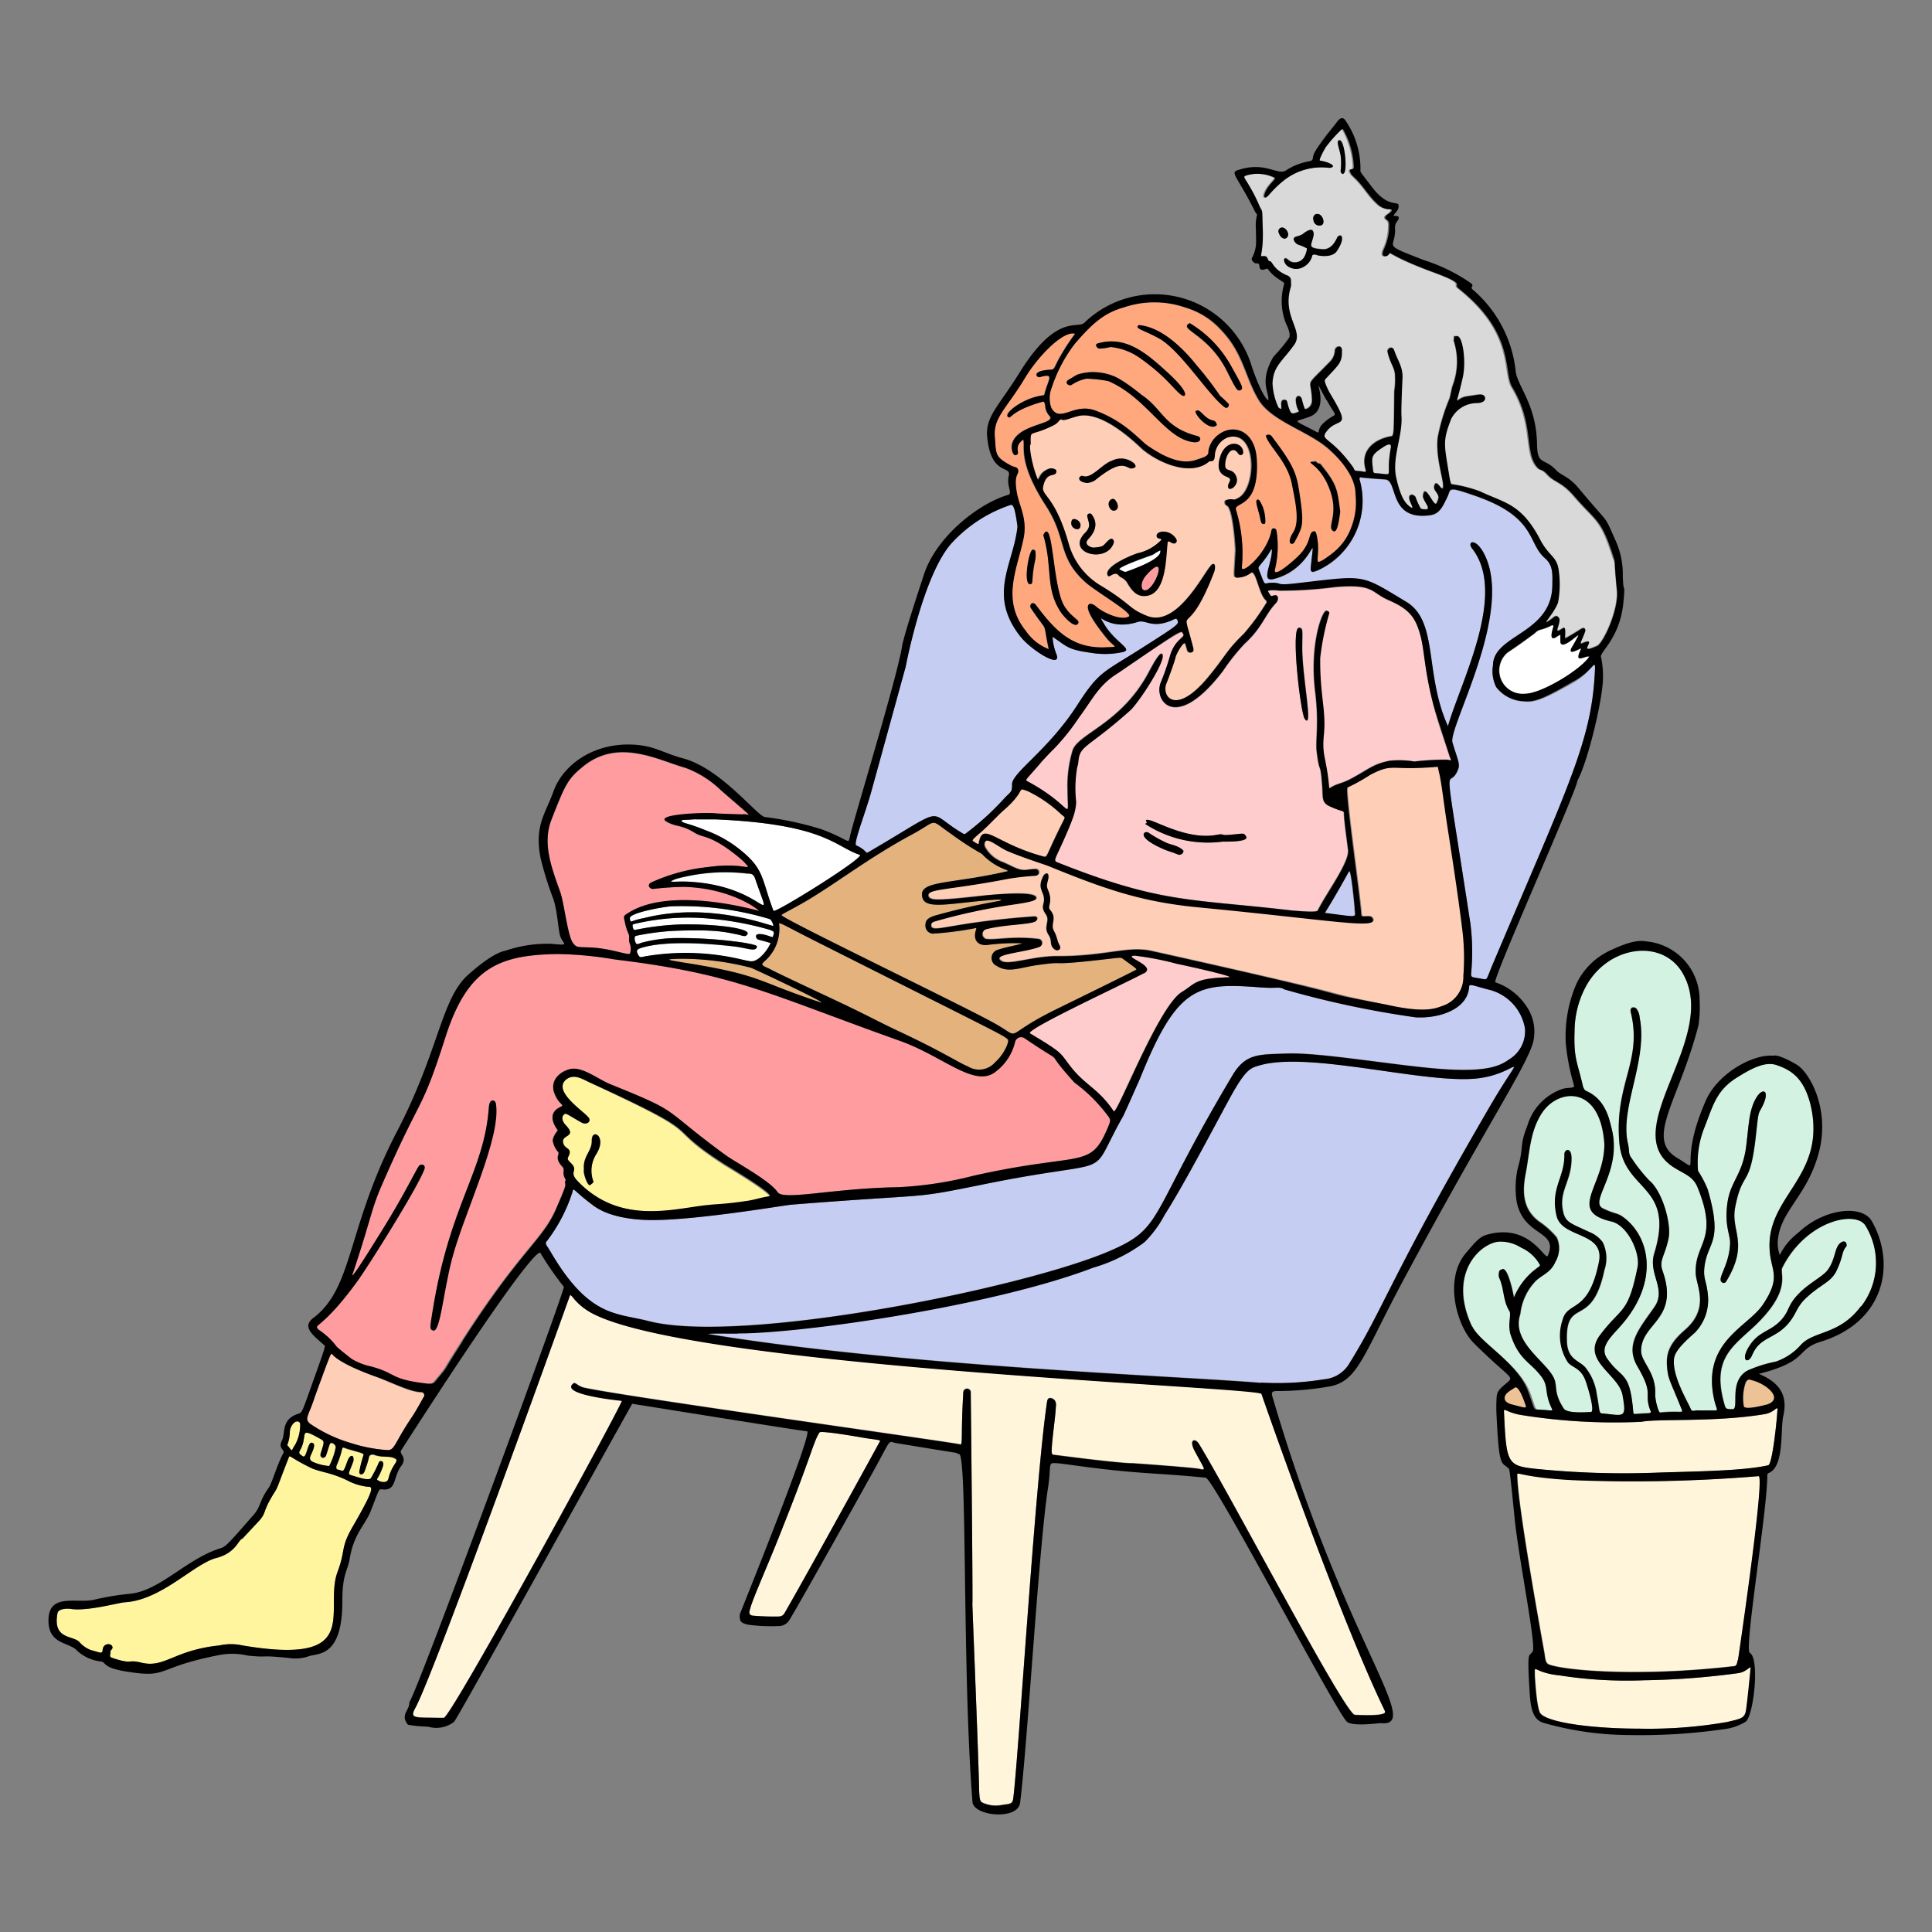 <svg xmlns="http://www.w3.org/2000/svg" viewBox="0 0 400 400" id="Reading-A-Book--Streamline-Free-Illustrations" height="400" width="400">
  <rect x="0" y="0" width="400" height="400" fill="#808080" stroke="none"/>
  <desc>
    Reading A Book Streamline Illustration: https://streamlinehq.com
  </desc>
  <g>
    <g>
      <path d="M160.22 193.08c0 0.24 -0.14 0.94 -0.3 0.96a2 2 0 0 1 -0.68 -0.18c-3.68 -1.26 -2.8 0.54 -2.34 0.68 1.36 0.4 0.8 0.18 2.6 0.74a8.7 8.7 0 0 1 -2.46 3.18c-1.24 0.84 -1.52 0.68 -3.68 0.2a49.84 49.84 0 0 0 -20 -0.6c-0.72 0.18 -0.98 0.28 -1.32 -0.38s-0.44 -1.02 0.54 -1.36c2 -0.66 7.18 -1.72 19.22 -0.36 2.98 0.34 4.72 1.28 4.86 0 0 -0.3 -1.3 -0.58 -2.9 -0.84a90.98 90.98 0 0 0 -13.36 -0.92 28.96 28.96 0 0 0 -7.56 0.98c-0.94 0.38 -1.08 0.32 -1.18 0a2 2 0 0 1 -0.22 -1c0 -0.34 0.12 -0.4 0.46 -0.48a52.76 52.76 0 0 1 7.38 -0.98c8.94 -0.38 11.04 0.28 13.08 0.66 1.58 0.3 2 0.74 2.44 0 0.68 -1.18 -6.6 -2.14 -13.8 -2a55.14 55.14 0 0 0 -8.88 1.02c-0.44 0 -0.84 0.44 -1.06 -0.38 0 -0.34 -0.12 -0.48 0 -0.6a1.54 1.54 0 0 1 0.58 -0.2 47.88 47.88 0 0 1 13.84 -1.16 66 66 0 0 1 13.84 2.4c0.68 0.3 0.84 0.46 0.9 0.62Z" fill="#ffffff" stroke-width="1"></path>
      <path d="M159.22 190.24c0.42 0 0.9 1.08 0.9 1.46 -0.8 0 -13.2 -5.06 -26.78 -1.62a15.18 15.18 0 0 0 -2.42 0.64c-0.26 0.16 -0.32 0 -0.36 0a1.18 1.18 0 0 1 -0.14 -0.74c0.46 -1.1 7.02 -2.24 8.54 -2.34a62.92 62.92 0 0 1 20.26 2.6Z" fill="#ffffff" stroke-width="1"></path>
      <path d="M156.42 182c4 11.64 2 0.88 -15.06 0.56 -1.04 0 -2.54 0.12 -2.42 0 0.34 -0.52 2.68 -0.96 3.22 -1.08a38.3 38.3 0 0 1 12.2 -0.62c0.8 0.04 1.64 -0.3 2.06 1.14Z" fill="#ffffff" stroke-width="1"></path>
      <path d="M178 176.98c1.34 0.42 -17.64 12.22 -17.86 11.6 -2.5 -6.58 -1.84 -8.58 -6.82 -12.58a24.76 24.76 0 0 0 -6.98 -4 40.5 40.5 0 0 0 -4.34 -1.54c-1 -0.28 -1.32 -0.7 -0.18 -0.72s1.78 -0.14 2.4 -0.1l3.82 0c22.86 0.96 24.88 5.7 29.96 7.34Z" fill="#ffffff" stroke-width="1"></path>
      <path d="M232.48 198.44c3.36 2.4 3.1 2.24 2.7 2.44 0 0 -0.28 0.22 -16.66 8.24 -12 5.8 -6.12 6.2 -13.32 2.36 -8 -4.32 -43.16 -21.22 -43.38 -22 0 -0.22 1.14 -0.68 4.34 -2.5 6.42 -3.66 13.38 -9.22 22.64 -14.2 5.68 -3.06 3.38 -3.4 8.3 0a62 62 0 0 0 6.18 4c3.12 3.32 6.3 3.38 5.14 3.64 -12 2.76 -18.52 1.78 -17.42 5.5 0.74 2.54 6.36 0.96 14.94 0.36 1.64 -0.1 1.6 0.12 0.88 0.26a127.2 127.2 0 0 0 -13.22 3.02c-2 0.62 -2 1.34 -2 2.2a1.64 1.64 0 0 0 1.5 1.54 67.66 67.66 0 0 0 8.96 -1.16s0.18 0.12 0 0.4c-0.68 2.16 0.48 3.24 2.24 3.12a43.28 43.28 0 0 1 7.36 -0.36c-0.72 0.34 -3.22 0.72 -5 1.32a1.78 1.78 0 0 0 -0.3 3.36c2.36 1.54 4.82 0.34 8.32 -0.16 7.08 -1 0.82 0.34 14.54 -1.26 2.34 -0.22 2.92 -0.36 3.26 -0.12Z" fill="#e3b27d" stroke-width="1"></path>
      <path d="M159.48 200.66c-1.8 -0.82 -2 -0.84 -1.24 -1.6a8.9 8.9 0 0 0 3.1 -7.48c-0.24 -0.92 0.24 -0.4 7.04 3.04 38.34 19.32 39.56 19.76 40.3 20.62 0.32 0.38 -0.78 3.06 -2.64 4.68a4.38 4.38 0 0 1 -5.64 0.88c-2 -0.82 -5.34 -3.1 -14.48 -7.36 -4.24 -2 -6.6 -3.36 -13.5 -6.6 -13.24 -6.2 -12.98 -6.18 -12.94 -6.18Z" fill="#e3b27d" stroke-width="1"></path>
      <path d="M155.38 200.34c0.32 0 17.46 8.14 14.3 7.12 -12.14 -4 -11.88 -5.32 -24.22 -7.52 -5.52 -0.98 -9.86 -1.36 -4.38 -1.44a56.46 56.46 0 0 1 14.3 1.84Z" fill="#e3b27d" stroke-width="1"></path>
      <path d="M386.36 253.86a14.78 14.78 0 0 1 -1.02 16.62c-4.44 6 -9.7 4.98 -12.44 8a12.16 12.16 0 0 1 -5.22 3.46 26.74 26.74 0 0 0 -5.82 1.84c-4 2.24 -1.6 8 -3.08 8s-1.46 -0.12 -1.78 -1.3c-2.54 -9.18 1.8 -11.68 6.4 -16 7.78 -7.44 5.02 -10.76 5.66 -12 4.94 -9.86 15.42 -12.06 17.3 -8.62ZM382.1 258c0.34 -0.42 0 -1.32 -0.78 -0.88 -1.6 0.8 -1.16 3.56 -3 5.9 -1.02 1.26 -3.6 2.54 -5.54 4.42 -2.92 2.86 -2 3.54 -4 5.82 -2.44 2.62 -4.68 2.18 -6.76 5.64 -1.74 2.88 0 3.58 0.78 1.54 1.56 -3.66 4.56 -3.24 7.26 -6.24 2 -2.22 1.7 -3.52 4 -5.62 3.14 -2.92 5.02 -3.06 6.24 -5.64 1.34 -3.06 0.86 -3.78 1.8 -4.94Z" fill="#d4f2e2" stroke-width="1"></path>
      <path d="M375.08 229.76c2.66 14.16 -9.56 18 -8.68 29.24 0.32 4.24 2.42 5.42 -1.44 11.14 -3.14 4.66 -12.86 7.76 -10 19.88 0.44 1.82 0.9 2 0 2l-3.3 0c-0.7 -0.12 -1.34 0.4 -1.6 -0.28 -0.52 -1.34 -3.68 -6.46 -3.5 -10 0 -1.14 0.44 -2.44 4.34 -5.82a9.7 9.7 0 0 0 2.68 -8c-0.26 -2.8 -1.06 -3.2 -0.64 -6 0.76 -4.98 3.8 -4.76 0.62 -15.68a22.44 22.44 0 0 0 -2 -3.82 19.64 19.64 0 0 1 1.22 -9c1.82 -4.58 2.44 -7.74 6.9 -10.46 2.38 -1.46 5.5 -3.34 8 -2.5 3.22 1.08 6.18 2.84 7.4 9.3Zm-10.64 0.1c3 -5.14 -0.66 -5.38 -2 0.52 -0.5 2.12 -0.72 6.26 -1.12 8.26 -1 5.08 -3.18 6.22 -3.72 10.76s0.64 6.22 0.6 8c-0.12 4.9 -3 7.54 -1.5 8.16a0.54 0.54 0 0 0 0.7 -0.24c4.88 -8 0.88 -10.38 1.88 -15.4 1.56 -8 3.08 -3.6 4.32 -15.14 0.4 -3.44 0.4 -4.14 0.84 -4.92Z" fill="#d4f2e2" stroke-width="1"></path>
      <path d="M368 291.72c0 1.3 -1 11.44 -1.9 11.66 -5.2 1.22 -16 1.28 -23.24 1.54a179.2 179.2 0 0 1 -24.52 -0.76c-6.34 -0.64 -6.46 -1 -6.96 -11.88 0 -0.88 0.24 0 3.14 0.62a121.4 121.4 0 0 0 25.34 1.48c3.18 -0.68 15.26 0.12 25.46 -1.58 1.9 -0.3 2.68 -1.74 2.68 -1.08Z" fill="#fff5db" stroke-width="1"></path>
      <path d="M363.32 285.5c2.78 0.72 6.18 4.16 2.4 5.34 -0.66 0.2 -4.66 1.22 -4.64 0.24a10 10 0 0 1 0.46 -5.02c0.88 -1.38 1.16 -0.7 1.78 -0.56Z" fill="#edc294" stroke-width="1"></path>
      <path d="M364.14 305.62c1.36 -0.2 -4 36.78 -4.3 38s-0.46 1.26 -1.02 1.32c-19.32 2.2 -34.5 0.9 -38 -0.34 -0.9 -0.32 -0.82 -1.36 -1.04 -2.54 -1.24 -6.96 -5.6 -31.1 -5.6 -36.84 0 -0.68 1.04 0.6 11.58 1.16a313.2 313.2 0 0 0 38.38 -0.76Z" fill="#fff5db" stroke-width="1"></path>
      <path d="M362.48 345.5c0 0.42 -0.72 7.52 -0.94 8.7 -0.28 1.58 -1.14 1.66 -3.88 2.32a94.68 94.68 0 0 1 -18.22 1.38c-9.32 0 -18.72 -1.18 -20.44 -3.12 -0.8 -0.92 -1.14 -7.24 -1.18 -7.74 0 -2.88 -0.54 -0.74 5.18 -0.16a89.88 89.88 0 0 0 17.48 1 160.26 160.26 0 0 0 19.5 -1.48c1.8 -0.28 2.46 -1.76 2.5 -0.9Z" fill="#fff5db" stroke-width="1"></path>
      <path d="M351.4 245.68c-0.9 -2.2 -2.46 -2.64 -4.78 -4 -12.3 -7.52 9.32 -26.44 1.88 -40 -4.98 -9.32 -22.1 -5.38 -22.54 11.86 -0.16 5.6 0.64 6.38 1.66 10.94 0.18 0.76 0.36 1.16 0.84 1.36 4 1.76 4.72 6 5.12 7.5a14.54 14.54 0 0 1 0.5 3.54c0.18 7.22 -4.88 12 -2.24 13.24s2.88 0.86 4.14 1.76c5.62 4 7.58 13.38 -0.4 22.46 -2 2.4 -4.56 4.46 -2.84 6.9 3.08 4.38 4.6 2.4 5.36 10.76 0 0.98 -0.14 0.64 2.76 0.54 1.4 0 0.84 -0.22 0.5 -1.48 -0.8 -3 0.88 -2.66 -2.44 -8.34 -2.54 -4.38 0.38 -7.62 3.54 -12.12 2.7 -3.82 -1.26 -6.84 0 -11.14 4.44 -14.38 -6.34 -12.7 -7.22 -23a30.72 30.72 0 0 1 -0.12 -3.44c0.16 -9.82 4.74 -14.28 2.48 -23.56 -0.26 -1.14 0.86 -1.12 1.18 -0.68a3.3 3.3 0 0 1 0.66 1.82c1.76 8.78 -4.16 18.58 -2.44 26 0.4 1.68 0 2.14 0.82 3.18a33.78 33.78 0 0 0 3.6 4.54c2.68 2.22 4.58 9.06 4 12 -0.8 3.8 -2 4.5 -1.24 6.7 3.6 10.1 -4.42 10.78 -4.44 16.56 0 2.32 3.12 4.52 2.92 8.92 0 1.28 0.68 3.9 1.02 3.88 4.94 -0.5 4.94 0.54 4.22 -1.26 -2 -4.94 -2.46 -5.6 -2.68 -7.26 -0.36 -2.8 -0.36 -5.2 3.44 -8.44 5.36 -4.62 2.54 -9.18 2.4 -11.74 -0.34 -6.48 4.94 -6.88 0.34 -18Z" fill="#d4f2e2" stroke-width="1"></path>
      <path d="M333.72 252.94c3.34 0.78 6 6.52 5.38 9.48 -2 9.84 -3.2 8 -7.74 14 -4 5.32 3.88 8.14 4.64 12.48 0.88 4.96 0.32 4.18 -4.3 3.76 -0.64 0 -0.46 -1 -1.04 -3.88a11.2 11.2 0 0 0 -2.44 -5.72c-1.42 -1.46 -3.66 -1.6 -3.76 -5.42 -0.26 -9.34 5.14 -2.24 7.76 -14.64a7.68 7.68 0 0 0 -0.32 -5.74 6.16 6.16 0 0 0 -2.72 -2.12c-4.24 -2 -5.18 -2 -5.62 -4.92 -0.6 -3.72 1.88 -5.86 1.86 -10.36 0 -2.46 -1.48 -1.88 -1.46 -0.84 0.12 4.78 -2.98 7 -1.62 12.74 1.1 4.72 10 3.2 8.78 9.52 -2.18 10.88 -6.44 8 -7.52 12a10.12 10.12 0 0 0 1.06 8.78c0.82 1.1 2.58 1.12 3.58 3.58 0.42 1.04 2.24 6.92 1.14 6.74 -0.62 0 -4.84 0.38 -5.56 -0.72 -2.4 -3.66 -1.04 -4.76 -2.32 -6.82 -2 -3.38 -8.56 -7.26 -6.68 -12.76a11.66 11.66 0 0 1 3.26 -6.92c1.46 -1.4 3.04 -1.86 4 -4a5.48 5.48 0 0 0 0.3 -5.02 17.04 17.04 0 0 0 -3.76 -3.38c-2.3 -1.8 -3.76 -4.4 -2.72 -9.74 0.88 -4.5 0.86 -8.78 3.38 -12.66 3.34 -5.18 12.16 -6 12.96 6.4 0.04 8.84 -7.84 13.98 1.48 16.18Z" fill="#d4f2e2" stroke-width="1"></path>
      <path d="M334.7 122.26c0.34 4 -2.86 10.9 -4.16 11.42 -0.9 0.36 -2.24 0.98 -2 0.24s1.12 -1.76 -1.1 -0.8c-0.64 0.26 0 -0.62 0.64 -2.44 0.2 -0.62 -0.2 -0.92 -0.76 -0.58s-2 1.3 -3.38 2c0 -0.6 0.12 -2 -0.1 -2.16s-0.68 0.32 -1.22 0.54c-0.86 0.36 0.66 -2 0 -2.72s-0.84 0 -2.34 0.88c-1 0.58 1.42 -1.84 2.2 -4a20.6 20.6 0 0 0 0.14 -6.66c-0.4 -2.98 -2 -2.78 -3.9 -6.46 -3.88 -7.42 -7.5 -7.5 -12.32 -9.84a28.56 28.56 0 0 0 -5.74 -1.48c-0.32 0 -0.42 0 -0.78 -2.26 -0.96 -6 -1.34 -6.72 0.5 -11.36a6 6 0 0 1 5.14 -3.22c2.34 0 2 -1.4 1.5 -1.62s-0.52 -0.2 -3.48 0.26c-2.58 0.4 -2.38 3.2 -0.78 -4 0.72 -3.2 0 -8.26 -1.06 -8.48 -0.22 0 -0.9 0 -0.76 0.2s-0.14 0.58 0 0.86a14 14 0 0 1 -0.22 9.08c-0.28 0.76 -0.48 2.18 -0.7 2.82a40.4 40.4 0 0 0 -2.42 8c-0.5 4.18 1.26 8.82 1.1 10.22s-1.28 -1.84 -1.8 -0.28c-0.34 1.04 0.78 1.44 0.86 2.46a2.96 2.96 0 0 1 -0.42 1.2c-0.5 1.12 -2.42 -4.52 -2.8 -1.52 -0.12 0.94 1.82 2.74 0.66 2.82 -0.26 0 -0.98 0 -1.14 -0.2a12.34 12.34 0 0 1 -1.06 -2.34 1 1 0 0 0 -0.78 -0.5c-1.04 0.18 -0.28 1.56 0 2.22s0 0.48 -0.16 0.44c-1.26 -0.86 -2.14 -2.12 -3.04 -6 -1.04 -4.28 1.32 -8.7 1.04 -13.02 -0.1 -1.18 0.2 -7.5 0.2 -7.54 0.2 -2.5 -0.98 -3.82 -1.7 -6 -0.34 -1.04 -1.5 -0.36 -1.36 0.32 0.5 2.28 1.32 3.04 1.52 4.48a15.66 15.66 0 0 1 -0.12 3.64c-0.12 10.22 0 9.2 -1.06 9.44 -3.34 0.74 -6 3.06 -4.88 6.84 0.22 0.74 -0.44 0.38 -0.86 0.34 -2 -0.16 -1.06 0 -2 -1.2 -4.42 -6 -6.6 -5.18 -5.3 -7 2.3 -3.2 5.42 -0.18 1.04 -7.5a13.7 13.7 0 0 1 -1.32 -2.78 0.72 0.72 0 0 1 0.26 -0.8c2.58 -2.8 3.34 -3.24 3.26 -5.78 0 -1.3 -1.38 -0.76 -1.44 0a3.48 3.48 0 0 1 -0.86 2.2c-5.78 6 -4 3.14 -3.88 8.22 0 1.38 -1.38 2 -1.54 1.64a17.04 17.04 0 0 1 -0.52 -1.72c-0.2 -1.26 -1.42 -1.1 -1.28 0.22 0.24 2.18 1 2 0.4 2.24s-1.26 0.56 -1.58 -0.16c-0.88 -2 -0.38 -2.34 -1.22 -2.38 -1.38 0 0.14 2.88 -1.24 1.54a13.66 13.66 0 0 1 -1.22 -4.92c0 -3.58 1.88 -4.44 4.38 -8 2 -2.98 -2.68 -5.78 -0.72 -12a4.38 4.38 0 0 0 0 -1.02 1.16 1.16 0 0 0 -0.84 -1.3c-2.94 -1.28 -2.92 -2.86 -3.52 -2.92s-0.24 -1.26 -1.46 -1.04c-0.84 0.12 0.1 -0.28 0 -5.16 -0.14 -3.86 0 -4 -0.42 -4.7s-0.8 -2.16 -2.92 -5.6c-0.72 -1.14 -0.74 -1.08 0.58 -1.42a8.26 8.26 0 0 1 5.1 0.56c0.42 0.16 0.1 0.42 -0.58 1.2 -1.88 2.1 -1.84 4 -0.44 2.38a22 22 0 0 1 2.84 -2.78 12.62 12.62 0 0 1 9.66 -2.76c1.58 -0.18 0.28 -1.14 -2 -1.52 -0.28 0 0.72 -2 1.24 -2.8a27.58 27.58 0 0 1 2.86 -3.26c0.54 -0.56 0.62 -0.62 0.92 0a16.96 16.96 0 0 1 2 7.34c0 0.4 -0.12 0.5 -0.6 0.56s0 1 0.42 1.38c2.22 2 3.14 4 4.98 5.68a3.72 3.72 0 0 0 2.44 1.18c0.36 0 0.7 0 0.62 0.26 -0.24 0.7 -2 1.1 -1.1 1.88a1.06 1.06 0 0 1 0.56 0.92 11.58 11.58 0 0 1 -1.04 5.12c-0.54 1.16 -0.22 1.46 0 1.54a0.98 0.98 0 0 0 1 -0.4c0.3 -0.78 0 0.34 9.38 3.78 6.82 2.52 3.82 2.34 5 3.26 11.86 9.34 9.24 17.34 11.16 20.5 4.6 7.62 2.46 13.44 5.14 16.52 0.82 0.96 0.88 0.14 2.26 1.66s2.84 1.36 5.42 4.34c4.74 5.5 5.56 4.58 8.2 12.86 0.52 1.06 0.24 0.44 0.82 6.7Zm-56.22 -86.98c0.36 -1.82 -0.28 -6.72 -1.3 -6.22 -0.54 0.28 0.16 1.8 0.38 3.12a12.42 12.42 0 0 1 0 3.18c0 0.64 0.7 1.04 0.92 -0.08Zm-1.62 16.58c1.08 -1.62 1.12 -2.48 0.98 -2.9s-0.72 -0.32 -0.96 0.2c-0.6 1.28 -1.48 2.48 -3.06 2.38 -3.3 -0.24 -2.22 -0.78 -1.82 -2.84a1.32 1.32 0 0 0 -0.22 -1.06c-0.48 -0.42 -1.7 0.5 -1.84 0.62 -0.94 0.84 -2.64 0.42 -1.84 1.7a1.6 1.6 0 0 0 0.8 0.64 10.82 10.82 0 0 1 1.68 0.72c0.2 0 -0.24 1.66 -0.74 2.16a2.26 2.26 0 0 1 -2.34 0.7c-0.58 -0.2 -0.98 -0.72 -1.2 -0.76 -0.7 -0.14 -0.42 1 0.28 1.56a3.02 3.02 0 0 0 3.4 0.18 3.58 3.58 0 0 0 1.72 -2.3c0.22 -0.2 0.44 -0.24 1.1 0 1.48 0.26 3.36 0.1 4.06 -1Zm-3.22 -5.26c0.92 -0.46 0 -2.84 -1.36 -2.2a1.06 1.06 0 0 0 -0.34 1.18 1.22 1.22 0 0 0 1.7 1.02Zm-7.28 2.66c1 -0.76 -0.44 -2.72 -1.36 -2a0.76 0.76 0 0 0 -0.22 1c0.26 0.82 0.98 1.44 1.58 1Z" fill="#d9d9d9" stroke-width="1"></path>
      <path d="M325.6 141.44c4.2 -2.4 4.74 -5.38 4.62 -2.72 -0.62 14.54 -5.22 23.34 -20.9 60.36 -1.72 4 -1.26 3.88 -2.44 3.66 -2.32 -0.46 -2.4 -0.1 -2.26 -1.56a46.24 46.24 0 0 0 -0.18 -9.84c-5.72 -37.24 -4.78 -27.5 -2.82 -31.4 0.82 -1.62 0.4 -1.82 -0.9 -6.14 -0.96 -3.12 12.86 -27.02 6.54 -39.1 -1.8 -3.42 -3.6 -2.5 -2.48 -1.08 7.38 9.36 -2.42 27.68 -5 36.8 -4.94 -10.96 -1.9 -21.7 -8.64 -25.76 -9.74 -5.84 -8.16 -5.5 -22.94 -3.8 -4.4 0.5 -2.46 -0.2 -5.08 -0.12 -1.58 0 -1.02 1.08 -2.54 -2.92 -0.2 -0.58 0.9 -1.06 2.56 -3.9 0.16 -0.26 0.2 0 0.2 0 0 2.94 -2.44 6.78 0.42 6 8.64 -2.22 8.52 -11.66 7.62 -2.34 -0.14 1.32 0.76 0.8 1.28 0.64a15.82 15.82 0 0 0 8.82 -18.9c0 -0.32 0 -0.48 0.28 -0.42 0.74 0.14 5.14 0.42 5.18 0.44 2.52 0.48 0.6 8.6 9.22 7.38 2 -0.3 2.62 -2 3.48 -3.72s-0.22 -2.36 5.64 -0.34c12.94 4.44 10.9 9.8 14.58 12.96 1.8 1.54 1.54 3.62 1.54 5.44 0 10.32 -12.24 10.3 -12.3 16.78a7.36 7.36 0 0 0 0.68 4.48 7.58 7.58 0 0 0 5.78 2.94c2.14 0.3 4.24 -0.54 10.04 -3.82Z" fill="#c5cdf3" stroke-width="1"></path>
      <path d="M327.32 136.34c1 -0.2 0.92 -0.4 1.82 -0.38 -1.72 2.72 -10 7.74 -13.34 7.72a4.86 4.86 0 0 1 -4.18 -8c0.76 -0.88 0.52 -0.32 6.22 -4.56a2.3 2.3 0 0 1 1.26 -0.74 10 10 0 0 0 2.16 -0.84c0.28 -0.12 0.52 0 0.4 0.3 -0.32 0.8 -0.92 2.76 0.34 2.22 0.9 -0.58 1.06 -0.62 1.06 -0.58l0 1.36c0.1 2.22 4.1 -2 3.7 -1.16 -0.22 0.46 -0.74 1.42 -1.32 2.38 -0.3 0.52 -0.5 1.18 0.5 0.82s1.36 -0.68 1.4 -0.54 -1.14 2.22 -0.02 2Z" fill="#ffffff" stroke-width="1"></path>
      <path d="M321.64 291.68c0.28 0.56 -0.3 0.28 -2.96 0.16 -0.94 0 -0.7 -0.44 -1.88 -3.54 -2.36 -6 -10.44 -10.32 -12 -13.7 -5.3 -11.36 2.24 -17.68 6 -17.54a8 8 0 0 1 4.22 1.26 8.2 8.2 0 0 1 3.8 3.44c0.26 0.32 0 0.34 -1.32 1.4a14.3 14.3 0 0 0 -4 5.5c0 -0.12 -1.18 -6.46 -2.44 -5.88 -0.24 0.12 -0.58 0.16 -0.62 0.58a2.3 2.3 0 0 0 0 1.16c1.08 2.24 0.76 4.74 2.14 6.92 0.46 0.72 -0.44 2.82 0.28 4.98 1.68 5.08 4 5.54 6.22 8.44 2.04 2.26 0.92 3.32 2.56 6.82Z" fill="#d4f2e2" stroke-width="1"></path>
      <path d="M316 291.08c0.18 0.58 -0.58 0.3 -2.66 -0.24 -0.7 -0.18 -1.22 0 -1.72 -0.44a3.28 3.28 0 0 1 -0.4 -1.3 8.92 8.92 0 0 1 2.62 -2.12c0.84 -0.56 1.82 3.02 2.16 4.1Z" fill="#edc294" stroke-width="1"></path>
      <path d="M315.78 212.86a6.82 6.82 0 0 1 -3.2 6.38c-1.78 1.26 -4.16 2.58 -12.56 2.14 -9.14 -0.46 -26.26 -3.58 -33.52 -3.3 -5.68 0.22 -8.52 -0.12 -11.26 4.48 -17.76 29.74 -14 31.52 -25.68 36.5 -18.24 7.74 -76 19.32 -95.22 14.42 -6.62 -1.68 -12.32 -0.58 -20.34 -14.3 -0.9 -1.52 -1.3 -1.7 -0.72 -2.3a33.52 33.52 0 0 0 5.26 -10.14c0.22 -1.02 0 -0.38 4.26 2.82 3.72 2.8 9.8 3.04 12.28 3.04 9.46 0 27.54 -3.1 28.7 -3.18 30 -2.38 24.3 -1.08 38.8 -4 30 -6.2 22 -0.36 30 -14.42 0.18 -0.34 3.6 -8 3.62 -8.12 7.62 -18.84 11.84 -19.44 24.64 -18.46 3.76 0.3 4 -0.24 5.06 0.42a198.58 198.58 0 0 0 27.14 5.78c4.76 0.3 10.76 -1.56 11.12 -6.22 0 -0.8 0.6 -0.44 3.74 0.42a10 10 0 0 1 7.88 8.04Z" fill="#c5cdf3" stroke-width="1"></path>
      <path d="M305.4 223.32c9.26 -0.8 10.84 -7.58 3.08 5.72 -20.96 36 -21.76 41.48 -29.38 53.68a6.8 6.8 0 0 1 -5.04 2.86 59.88 59.88 0 0 1 -12.92 0.68c-18 -1.48 -73.6 -3.4 -114.66 -10.14 0.96 -0.2 6.38 0 6.38 -0.12 13.14 0 52.46 -5.6 73.44 -13.6a33.34 33.34 0 0 0 10.64 -5.28 22.92 22.92 0 0 0 4.16 -5.62c4 -6.28 10 -17.76 13.4 -24s4.36 -6.42 6.16 -6.96c10.16 -2.98 33.68 3.76 44.74 2.78Z" fill="#c5cdf3" stroke-width="1"></path>
      <path d="M300 156.38c0.32 1.02 0.74 1.1 -0.48 0.86a58.66 58.66 0 0 0 -6.76 0.38 19.18 19.18 0 0 0 -5.12 -0.16c-3.56 0.72 -4.28 1.76 -8.14 3.8 -1.78 0.94 -2.98 0.98 -4.16 1.82 -0.16 0.12 -0.22 0 -0.24 -0.1 -0.58 -6.4 -1.54 -6.4 -1.1 -10.94 0.5 -5.08 -0.84 -8 -0.76 -15.86a54 54 0 0 1 1.88 -9.28c0 -0.36 -0.26 -0.38 -0.5 -0.5 -0.86 -0.36 -3.62 6.88 -2.4 16.76 0.84 6.82 0 10 0.34 12.62 0.62 4.88 0.7 1.38 1.12 6.98 0.16 2.36 -0.14 3.36 1.52 4.12 2.62 1.22 2.98 0.8 2.98 1.52 0 1.52 0.84 7.14 0.86 7.68 0.14 2.62 -4.62 8.98 -6.28 12.38 -0.2 0.4 -2.74 0.22 -5.42 0 -20.9 -2.46 -26.94 -1.36 -48.58 -10 -0.5 -0.2 -0.44 -0.54 -0.2 -1.14s2.6 -5.44 3.58 -8.36a11.12 11.12 0 0 0 0.58 -2.92 25.64 25.64 0 0 1 0.2 -7.2 4.7 4.7 0 0 0 0.26 -1.28c0.3 -3.38 1.86 -2.62 10.74 -10.54 1.66 -1.5 7.18 -9.86 6.7 -11.5 -0.38 -1.34 -2.7 3.36 -3.22 4.28 -5.7 10.1 -14.32 12.12 -15.4 15.54a25.18 25.18 0 0 0 -1.04 8.3c0 6.82 1.44 3.42 -8 -1.76 -1.02 -0.58 -0.94 0 2.7 -4.34 0 0 1.84 -2 2.32 -2.42a46 46 0 0 0 5.3 -6.58c2.94 -4 4.2 -6.88 8.18 -9.28 14 -9.28 13.2 -8.78 13.58 -7.86s-1.76 1.12 -2.74 4.3a49.78 49.78 0 0 1 -2 5.78c-1.42 3.78 3.26 10.2 12.96 -2.56a44 44 0 0 1 4.4 -5.54c3.76 -3.42 4.2 -6 6.5 -8.42 0.68 -0.72 0.56 -1.8 -0.28 -1.62s-0.54 0.44 -1.32 -0.78c-0.26 -0.42 1.82 -0.3 2.32 -0.2a89.14 89.14 0 0 0 11.68 -0.76c8 -0.66 7.22 1.1 10.94 2.72 4.28 1.86 5.58 3.52 6.62 7.4 0.76 2.82 0.82 6.7 2.3 12.82 0.62 3.18 2.04 7.18 3.58 11.84Zm-29.82 -7.68c1.86 2.68 -0.6 -8.84 -0.52 -14.8 0 -3.26 0.24 -4 -0.66 -4 -1.82 -0.26 0.24 17.52 1.12 18.8Zm-17.02 25.54s5.52 0.18 4.76 -1.06c-0.52 -0.84 -0.32 -0.58 -3.68 -0.32 -1.72 0.14 -0.72 -0.34 -2.46 0 -6.3 1.14 -13.08 -3.38 -14.3 -3.1 -0.38 0 0 0.4 0 0.58s-0.54 0.16 -0.18 0.36a23.74 23.74 0 0 0 15.8 3.54Zm-9.16 2.7a0.84 0.84 0 0 0 1.08 -0.8c-0.94 -1.08 -2.68 -1.24 -3.54 -1.66a26.62 26.62 0 0 1 -3.78 -2.14c-0.8 -0.38 -2.64 0.96 3.32 3.52 0.92 0.4 1.88 0.66 2.92 1.08Z" fill="#ffccce" stroke-width="1"></path>
      <path d="M287.42 92c0.44 0 0.56 0 0.56 0.54 -1.24 6.56 1.06 5.72 -2.98 5.4 -0.6 0 -0.68 -0.14 -0.74 -0.72 -0.26 -2.68 -0.66 -3 2.6 -5a1.72 1.72 0 0 1 0.56 -0.22Z" fill="#d9d9d9" stroke-width="1"></path>
      <path d="M286.74 354.26c0.5 1.04 -4.82 0.78 -6.22 0.74 -2 0 -25.78 -45.54 -32.3 -56.12 -0.78 -1.28 -2.18 -0.92 -0.84 1.52 2 3.78 2.46 4 1.02 3.68s-13.74 -1.18 -13.84 -1.18c-3.2 0 -16 -1.72 -16.3 -1.74s-0.52 0 -0.52 -0.78c0 -2.1 0.76 -6.76 0.88 -9.42a1.52 1.52 0 0 0 -0.34 -1.2c-0.36 -0.32 -1.3 -0.76 -1.48 0.3 -2.44 15.9 -6 74.92 -7.04 82.38 -0.18 1.14 -0.94 0.96 -2.36 1.22a6.54 6.54 0 0 1 -4 -0.5c-0.48 -0.3 -0.64 -0.48 -0.7 -3.38 -0.2 -8.48 -1.4 -37.42 -1.38 -37.72 0.12 -1.36 -0.34 -44 -0.34 -44a0.78 0.78 0 0 0 -1.54 0.18c-0.56 9.48 0 11.06 -0.74 10.74s-69.32 -9.86 -77.72 -11.72c-1.38 -0.3 -1.82 -1.2 -2.24 -0.9 -2.72 2 6.68 3.26 10 3.6 0.52 0 -35.22 65.38 -36.84 65.64l-1.42 0c-4.46 -0.1 -5.74 0.22 -4.52 -2 3.56 -6.34 27.56 -72.9 32 -85.34 0.32 -0.92 0.9 2 5.84 4.16 24 10.78 137.3 14.72 137.38 16.12 0.1 0.42 15.84 45.7 25.56 65.72Z" fill="#fff5db" stroke-width="1"></path>
      <path d="M280.6 102.4a14.16 14.16 0 0 1 -0.8 6.58 11.86 11.86 0 0 1 -3.8 5.46c-0.28 0.24 -2.72 2.14 -3.1 1.86s0.46 -2.96 -0.44 -6c-0.1 -0.34 -0.44 -0.38 -0.76 -0.18 -0.8 0.5 -0.26 2.48 -3.04 5.14 -1.5 1.44 -5.2 4.56 -4.68 2.56a20.4 20.4 0 0 0 0.32 -7.86c-0.1 -0.7 -0.94 -0.78 -1.06 -0.14 -0.84 4.7 -6.14 9.2 -6.14 7.7a30.36 30.36 0 0 0 -1.22 -12c-0.38 -1.68 4.9 -0.2 4.32 -10.44 -0.34 -5.88 -4.72 -7.38 -7.74 -5.22a5.26 5.26 0 0 0 -2.28 3.56c0.16 1.02 -0.94 1.26 -2.56 1.8 -3.36 1.12 -7 -0.92 -10 -2.94 -1.64 -1.12 -4.66 -5.02 -10.88 -7.3 -4.5 -1.64 -7.34 2.76 -9.1 -0.6a5.88 5.88 0 0 1 0.12 -4.16 30.4 30.4 0 0 1 4.72 -8.98c4 -4.78 6.38 -6.48 9.86 -7.52a19.66 19.66 0 0 1 13.04 0 16 16 0 0 1 7.38 4.7c4.56 4.74 4.92 9.8 7.7 14.38s10.58 6.52 14.74 10.4c2.8 2.36 5.44 5.84 5.4 9.2Zm-3.12 3.42c-0.6 -4.52 -0.56 -5.52 -4 -9.78 -0.26 -0.34 -0.84 -0.14 -0.98 -0.64 -3.24 0.34 0.88 0 3 6.54 1.58 4.92 -0.94 7.2 0.56 8 0.92 0.34 1.26 -3.14 1.42 -4.12Zm-9.48 6.42c1.52 -2.94 2 -3.32 1.24 -8.66s-0.88 -6.54 -6 -13.3c-0.36 -0.46 -1.34 -0.36 -1.12 0.16 0.98 2.34 4.76 5.4 5.52 10.26 0.3 1.8 1.72 7.06 0.24 9.4 -1.78 2.66 -0.24 2.86 0.12 2.14Zm-6 -4a8.54 8.54 0 0 0 -0.54 -3.28c-0.5 -1.08 -0.76 -1.64 -1.14 -1.44s-0.12 1.04 0.42 3c0.22 0.78 0.34 2 0.68 2s0.44 0.08 0.58 -0.38Zm-5.14 -27.4c0.62 -0.34 0.22 -1 -2 -5a23.82 23.82 0 0 0 -8.54 -8.84c-2.56 1.24 3.8 2.12 7.64 9.84 1.92 3.82 2.2 4.26 2.86 3.9Zm-3.26 3.5c0.58 0.42 1.1 -0.42 0.72 -0.8 -1.54 -1.52 -1.64 -1.52 -1.64 -1.5a68 68 0 0 0 -4.82 -6.3c-6.88 -8.62 -11.62 -8.24 -12 -8.44 -1.02 0.84 0.72 0.96 4 2.72 4.5 2.3 10.42 11.98 13.7 14.22ZM252 88c-0.14 -0.44 -0.28 -0.82 -0.76 -0.92 -2 -0.4 -2.6 -2.56 -3.58 -2 -0.72 0.38 2.86 4.54 4.34 2.92Zm-4.9 3.56c1.66 0.22 1.78 -1.04 0.88 -1.26 -7 -1.8 -7.18 -5.6 -11.54 -8.5 -2 -1.4 -4.36 -4.2 -8.96 -4.66a8.26 8.26 0 0 0 -4.38 0.44c-0.38 0.18 -0.82 0.48 -1.8 1.06s0 1.36 0.58 1.08a8.38 8.38 0 0 1 3.08 -1.3 25.16 25.16 0 0 1 4.62 0.52c7.98 3.46 11.62 11.86 17.46 12.6Zm-2.4 -9.72c0.76 0.52 2 -0.3 -3.3 -5.04 -4.38 -4 -8.54 -7.32 -14.16 -5.66 -0.62 0.2 0 1.16 0.56 1.04a9.72 9.72 0 0 0 2.14 -0.32 12.58 12.58 0 0 1 6 2.2c5.62 3.94 7.18 6.74 8.7 7.76Z" fill="#ffa87d" stroke-width="1"></path>
      <path d="M280.4 188c0 2.14 1.32 2 -5.86 1.1 -0.58 0 -0.46 0.78 4.74 -8.62 0.36 -0.72 1.12 7.14 1.12 7.52Z" fill="#c5cdf3" stroke-width="1"></path>
      <path d="M262 124.3a0.46 0.46 0 0 1 0 0.7 45.48 45.48 0 0 1 -4.56 6.22c-3.68 3.54 -3.76 4.64 -7.5 9.12 -6.4 7.66 -9.48 4.14 -8.64 1.4 0 0 1.52 -3.82 2 -5.72 0.26 -0.92 1.76 -3.4 2 -2.72 0.42 1.22 0.34 1.8 1 1.82s0.78 -0.38 0.62 -1.04c-2.66 -10.36 -1.5 -0.42 4.34 -15.62 0.26 -0.68 0.32 -2 -0.36 -1.62 -1.3 0.72 -6.96 13.2 -13.44 10.72 -4 -1.56 -3.1 -2.3 -9.54 -6.22a14.7 14.7 0 0 1 -6.72 -8.58c-2.86 -10.26 -5.86 -10.12 -5.4 -12.1 0.68 -3.36 2.72 -1.6 2.72 -3.16 0 -0.34 -0.88 -0.74 -1.64 -0.4 -1.6 0.72 -1.66 1.52 -2.16 2.24 -1.18 -2.58 -2 -7.3 -1.52 -7.3 0 -3.4 -0.42 -1.4 4.78 -4 1.14 -0.58 1.18 -1.46 1.76 -1.14s2.66 -0.82 4.26 -0.9c5.36 -0.22 12 6.74 12.56 7.16 3.64 2.94 10 5.46 13.58 2.4 0.36 -0.32 1.14 0.5 1.2 -1.5a4.24 4.24 0 0 1 2.68 -3.5c6.2 -1.74 6 10.36 2.34 12.46 -1.58 0.9 -0.8 0 -2.6 0.5 -0.6 0.16 -0.2 1.08 0 1.12 1.42 0.24 1.88 9.04 1.88 9.24 -0.3 5.68 -0.46 5.52 0.26 5.72a4.84 4.84 0 0 0 2.96 -1.02c1.14 -0.58 1.7 4.44 3.14 5.72Zm-4.66 -30.48c0.18 -2.42 -4 -3.26 -4.96 1.58 -0.36 2 0.42 2.88 1.68 3.36s0.28 1.04 0.18 1.74c-0.26 1.66 2.42 0.18 1.7 -1.78s-2.32 -0.86 -2.32 -2.38c0 -2 1.28 -4.1 2.5 -2.72a3.1 3.1 0 0 0 0.38 0.48 0.54 0.54 0 0 0 0.88 -0.28ZM242.7 112.5c0.76 0.3 1.14 -0.26 0.78 -0.86 -1.3 -2.18 -4.46 -1.72 -4 -0.44 0.22 0.54 1.3 0.22 0.82 0.74a9.74 9.74 0 0 1 -4.84 2.66c-2 0.58 -7.14 2.9 -6.16 4.58 0.32 0.58 1.38 -1.14 2.28 0 0.36 0.46 1.12 0.46 1.74 1.5 0.86 1.48 1.86 2.76 3.5 2.72 4.5 0 4.46 -7.58 4.8 -10.74 0.2 -0.94 0.58 -0.38 1.12 -0.16ZM234 96.96c0.14 0 1.76 0 0.76 -1.08a4.16 4.16 0 0 0 -4.56 -0.52c-2 0.64 -4.26 3.84 -6 3.16 -0.64 -0.24 -1.62 1.16 0.9 1.44a3.84 3.84 0 0 0 1.6 -0.52c4.88 -4 5.86 -3.14 7.3 -2.48Zm-4.16 8.36c0.74 1 2.44 0 1.06 -1.76 -0.6 -0.82 -2.08 0.44 -1.04 1.76Zm0.74 7.04c0.12 -0.4 -0.26 -1.14 -0.88 -0.66 -1.5 1.18 -0.76 1.5 -3.36 1.68 -0.32 0 -2.16 -0.54 -1.04 -1.76 2 -2.1 1.68 -3.86 0.68 -5.14a0.52 0.52 0 0 0 -0.9 0.36c0.28 1.4 0.9 2.14 -0.46 3.5 -4.08 4.16 4.52 6.5 5.98 2.02Zm-6.96 -3.2c0.48 -1.32 -1.42 -2.14 -1.72 -1.44 -0.64 1.56 1.4 2.38 1.74 1.44Z" fill="#ffceb6" stroke-width="1"></path>
      <path d="M243.66 199.56c1.76 0.34 12.56 2.74 10.62 2.78 -7.12 0.18 -6.86 1.36 -9.62 3.02 -4.88 2.92 -13.5 25.66 -14.14 24.72 -3.32 -4.92 -6 -5.34 -9.16 -9.56 -2 -2.56 -1.28 -2.46 -8.16 -6.56 -1.14 -0.68 18.68 -9.86 23.54 -12.42 2.92 -1.54 -4.76 -3.62 -1.84 -3.68a61.36 61.36 0 0 1 8.76 1.7Z" fill="#ffccce" stroke-width="1"></path>
      <path d="M243.68 128.28c0.54 0.92 0.4 1 -6.74 5.56 -8.56 5.5 -9.28 4.92 -14 12.28 -6 9.26 -13.42 13.86 -13.42 16.26 0 1.64 -0.14 1.42 -1.38 2.68a56.46 56.46 0 0 1 -8.34 7.62 0.34 0.34 0 0 1 -0.28 0c-8.28 -4.74 -2.62 -6.22 -19.74 3.76 -0.7 0.42 -0.18 -0.32 -2.52 -1.4 -0.64 -0.3 1.8 -6.46 3 -10.68 0.9 -3.22 7.26 -26.36 7.26 -26.36s3.68 -19.54 9.78 -25.84a29.18 29.18 0 0 1 12 -7.64c0.5 0 0.84 0.62 1.36 4.48 -0.78 7.74 -6.22 14 0.5 22.66 2.28 2.94 8.72 6.94 7.58 3.84a11.34 11.34 0 0 1 -0.82 -3.66c3.04 2 3 2.64 8 3.32a17.22 17.22 0 0 0 6.56 -0.16c2.28 -0.56 -1.74 -2 -4 -6 -1.7 -2.88 0.66 1.8 7.04 -0.22 1.76 -0.58 2.82 1.38 6.9 -0.26 0.6 -0.24 1.04 -0.52 1.26 -0.24Z" fill="#c5cdf3" stroke-width="1"></path>
      <path d="M240.22 114c0.5 1.76 -5.26 3.78 -7.1 4.46 -0.3 0.1 -1.06 -0.36 -1.28 -0.46 -0.92 -0.4 5.7 -2.68 6.7 -3.04 0.52 -0.26 0.62 -0.54 1.68 -0.96Z" fill="#ffffff" stroke-width="1"></path>
      <path d="M224.6 120.5c2.18 2 10.16 6.56 9.06 7.18 -1.68 0.92 -5.42 -0.82 -6.96 -2.22 -0.18 -0.16 -0.94 -0.6 -1.28 -0.32 -1.28 1.08 3.1 6.3 3.44 6.76 1.84 2.38 3.18 2 -0.2 2.16 -6.74 0.2 -10.28 -3.48 -14.18 -8.7 -0.8 -1.08 -1.56 0 -1.04 0.66 3.78 5.62 2.28 2 3.64 8.42a10.28 10.28 0 0 1 -4.76 -3.8c-5.16 -6.38 -1.72 -12.92 -0.46 -19.12 0.82 -4 -0.84 -6.66 -1.34 -9.24 -0.8 -4.24 0.48 -3.88 0.22 -4.96 -0.18 -0.7 -0.74 -0.44 -1.74 -1.04 -2.94 -1.72 -2.76 -2.32 -3.1 -5.6 -0.46 -4.2 2.26 -5.86 6.18 -12.36 2.94 -4.9 8.18 -10 10.42 -9.2a43.8 43.8 0 0 0 -3.48 5.42c-0.88 1.66 -0.76 2 -1.7 2 -4 0.24 -2.76 1.72 -2.12 1.54 2.88 -0.82 2 0.14 1.18 2.74 -0.28 0.88 -0.14 0.98 -0.56 1.04 -4 0.5 -8 3.64 -7.26 4.4s0.16 -1.1 7.26 -3.1c0.42 -0.12 0.52 0.9 0.52 1.02a3.24 3.24 0 0 0 0.94 2c1.16 1.64 -6.18 1.58 -7.7 5.34 -0.48 1.16 0 2.9 0.66 2.7 1.16 -0.3 -0.72 -1.58 1.52 -3.22 0.54 1.36 -1.36 4.38 4.8 13.86 4.32 6.72 2.26 10.4 8.04 15.64Zm-1.44 8.66c0.66 -0.86 -1.26 -1.08 -2.86 -3.78 -2.44 -4.16 -2.22 -18.7 -4.3 -14.62 2 6.82 0.34 10.9 3.54 15.86 0.64 1.02 2.9 3.5 3.62 2.54Zm-8.78 -13.48a5.6 5.6 0 0 0 0 -1.42c0 -0.32 -0.26 -0.44 -0.56 -0.46 -0.82 0 -2.12 7.48 -0.48 7.14 0.66 -0.12 0.22 -0.94 1.04 -5.26Z" fill="#ffa87d" stroke-width="1"></path>
      <path d="M228.54 230c1.4 1.76 1.48 1.74 0.9 3.16 -3.78 9.18 -5.16 5.14 -28 10.28a76.64 76.64 0 0 1 -15.58 2.36c-13.56 0.22 -23.72 2.82 -24.92 1.02 -1.56 -2.34 -8.36 -6 -10.62 -7.56 -14 -10.24 -8.74 -8.62 -24 -14.78 -2.66 -1.08 -5.88 -3.78 -8.42 -3.12 -2.18 0.58 -4 2.36 -3.24 4.78 1.04 2.9 2.5 2.46 1.2 3.1 -3.16 1.56 -0.4 4.74 -0.42 4.78s-1.1 1.32 -1.04 2.2a4.78 4.78 0 0 0 1.14 2.32c0.34 0.48 -0.94 1.16 0.92 3.1 0.5 0.52 -0.22 1.18 0.54 2.48 0 0 0.14 0.3 0 0.36s0 0.56 0 0.86 -0.26 1.14 -1.8 4.66c-2.92 6.72 -7.34 8.44 -19.68 27.64 -4.66 7.24 -2.86 4.94 -5.22 7.78 -0.74 0.9 -0.74 1.1 -2 1.04 -8 -0.92 -6.3 -2.1 -11.7 -3.56a13.04 13.04 0 0 1 -4 -1.54c-0.64 -0.46 -3.08 -2.42 -3.2 -2.62a14.8 14.8 0 0 0 -3.4 -3.42c-1.3 -1.26 0.5 0.2 7.88 -9.9 2.22 -3.02 12.62 -19.54 14 -23.38 0.32 -0.98 -0.82 -1.18 -1.2 -0.56 -1.08 1.74 -3.18 6.26 -8.2 14.24 -0.92 1.48 -6 9.7 -5.5 8.14 4.1 -12.28 3.74 -13.22 6.32 -19.06 8.24 -18.84 7.78 -14 12.9 -30 4.64 -14.62 11.3 -17.08 23.22 -17.28a77 77 0 0 1 11.84 1.12c24.92 3.02 31.22 6.92 59.06 16.86 9.16 3.26 15.64 10 20 6.24a10.78 10.78 0 0 0 3.84 -6 1.28 1.28 0 0 1 1.84 -0.86c10.22 6.9 2.88 0.9 10.46 9.26a32.6 32.6 0 0 1 6.08 5.86ZM93.48 260.52c2.46 -9.44 10.3 -25.18 9.06 -32.22 -0.1 -0.64 -1.2 -0.92 -1.32 0.92 -1.02 13.56 -8 19.7 -11.62 42 -0.62 3.78 -0.66 4 0 4.22 1.46 0.72 2.1 -8.04 3.88 -14.92Z" fill="#ff9c9f" stroke-width="1"></path>
      <path d="M219.58 168.52c0.92 0.84 1.02 0.42 0.28 1.9 -3.58 7.14 -2.96 7.16 -4 6.88 -10.14 -2.76 -12.48 -7.44 -13.3 -2.62 0 0.28 -0.98 -0.4 -1.22 -0.56s0.46 -0.8 1.56 -1.72c1.58 -1.34 4 -4 5.08 -4.86 4.5 -4 2.46 -4.54 4.54 -3.82a27.24 27.24 0 0 1 7.06 4.8Z" fill="#ffceb6" stroke-width="1"></path>
      <path d="M303.02 193.34c-0.62 -5.46 -2 -14.56 -3.2 -22.34 -0.76 -4.9 -1.24 -9.34 -1.74 -11.22 -0.18 -0.7 -0.18 -1.12 -0.3 -1.12 -10 0.88 -9.04 -0.9 -14 1.7a38 38 0 0 1 -4.66 2.6c-0.62 0.22 2.66 22.82 2.86 26.32 0 0.94 2.12 -0.38 2.44 1.06 0.4 1.88 -8.92 0 -36.36 -2.6 -11.88 -1.16 -19.4 -3.88 -30.86 -8.54 -0.48 -0.2 -4.98 -1.62 -8.44 -3.08 -1.42 -0.6 -3.34 -2.16 -4.24 -2.18 -0.46 0 -0.84 0.68 -0.4 1.46a6.82 6.82 0 0 0 3.62 3.02c2 0.84 3.24 1.8 4.88 1.6a16.56 16.56 0 0 1 2 -0.18 0.72 0.72 0 0 1 0.48 1.16 0.66 0.66 0 0 1 -0.5 0.22c-8.34 0.66 -3.16 0.34 -12.78 1.86 -7.16 1.16 -10 1.1 -9.42 2.52 0.16 0.36 0.8 0.56 1.88 0.56 4.4 0 18.92 -2.36 20.28 -0.58 0.46 0.64 -0.48 0.98 -4 1.52a121.72 121.72 0 0 0 -16.8 3.56c-0.92 0.24 -0.96 0.56 -0.86 1 0.38 1.48 4.14 -0.76 21.28 -2 0.94 0 0.8 0.86 0.16 1.1 -1.64 0.62 -6.44 0.58 -10.12 1.56a1.06 1.06 0 0 0 0 2c2 0.24 5.4 -0.68 10.9 0a0.86 0.86 0 0 1 0.26 1.62c-3.26 1.22 -10 1.5 -8 2.9 1.42 1.04 6.5 -1 11.56 -0.96 10 0 14.6 -2.2 19.64 -1.06C289.76 208.26 268 204 286.94 208c7.5 1.58 9.84 0.98 11.6 0.32a6.32 6.32 0 0 0 4.44 -6.3 48.76 48.76 0 0 0 0.04 -8.68Zm-84.22 3.4a0.78 0.78 0 0 1 -0.54 -0.2c-1.14 -0.98 -0.38 -1.74 -1.18 -2.92 -1.16 -1.64 0.16 -2.64 -0.42 -4 -0.26 -0.58 -1.06 -1.22 -0.7 -2.42 0.76 -2.66 -1.54 -2.76 0 -5.86l0.12 -0.18c0.3 -0.34 0.82 -0.44 0.9 0s-0.14 1.02 -0.28 1.88 0.32 1.2 0.5 2c0.54 2 -0.46 2.58 0.12 3.28 1.62 1.88 0 2.82 0.82 4.4s0.4 1.7 1.06 2.9c0.48 0.76 0.06 1.12 -0.4 1.12Z" fill="#ffceb6" stroke-width="1"></path>
      <path d="M178.94 297.7c1.76 0.3 3.4 0.4 3.28 0.64 -0.46 0.86 -14.54 26.52 -19.48 35.1 -0.4 0.7 -0.56 1.14 -1.42 1.24a50.54 50.54 0 0 1 -5.5 -0.18c-0.94 -0.14 -0.66 -0.88 -0.5 -1.48 0.62 -2.32 4 -9.72 6.84 -17.06 6 -15.12 6.24 -17.48 7.52 -19.4 0.42 -0.42 8.44 1 9.26 1.14Z" fill="#fff5db" stroke-width="1"></path>
      <path d="M150 241.3c0.4 0.26 10.78 6.4 9.16 6.62s-2.96 0.72 -4.5 0.94c-4.96 0.74 -6.88 0.68 -7.72 0.82 -6.94 0.32 -18.3 4.32 -27.38 -5.18 -2 -2.12 0.58 -2 -1.68 -4 -0.56 -0.48 -0.44 -0.62 -0.12 -1.32 0.6 -1.38 -0.72 -1.28 -1.12 -2.26 -0.9 -2.2 3.06 -1.22 0.4 -4 -0.38 -0.38 -0.98 -1.36 -0.46 -2s0.48 -0.34 3.7 1.46c1.04 0.6 2 0 1.64 -0.82 -0.68 -1.24 -7.7 -5.5 -4.8 -8 1.64 -1.36 3.44 -0.12 4.88 0.54 26 12.08 14 8.16 28 17.2Zm-26.6 -2.36c2.32 -3.68 -1 -5.56 -0.92 -2.7 0 2.18 -1.88 3.16 -1.62 5.86 -0.24 0.8 0.82 3.58 1.26 3.26 0.86 -0.64 0.72 -0.62 0.62 -0.94a6.38 6.38 0 0 1 0.72 -5.48Z" fill="#fff59e" stroke-width="1"></path>
      <path d="M157.16 188.58c-0.22 0 -18 -5.26 -27 0.4 -1.06 0.66 -1.06 0.66 -0.76 1.86a10.58 10.58 0 0 0 0.56 2c0.72 1.54 0 1.26 0.52 2.68a3.04 3.04 0 0 1 0 1.88c-0.14 0.52 -3.84 -1 -7.9 -1.22 -2.92 -0.16 -3.14 0.16 -4 -1.06 -1.04 -1.58 -1.76 -8 -2.56 -10.34 -1.74 -4.88 -3.76 -10 -1.86 -14.94 2.92 -7.5 3.42 -8.5 6.54 -11.06 7.32 -6 15.54 -1.34 21.18 0.24a21 21 0 0 1 7.4 4.66c8 6.96 5.66 4.64 4.48 5 0 0 -4.6 -0.12 -5.66 -0.22 -2.3 -0.24 -12.94 0.22 -10 1.76 2 1.12 2.92 0.52 5.7 2.24 1.6 0.98 2.58 0.54 6 2.74a34.78 34.78 0 0 1 4.2 3.2c2.12 2.4 0.5 0 -7.48 1.12a37.54 37.54 0 0 0 -11.72 3.2c-0.9 0.44 -0.34 1.4 0.5 1.32a59.26 59.26 0 0 1 6.26 -0.42c9.52 0.24 15.28 4.48 15.6 4.96Z" fill="#ff9c9f" stroke-width="1"></path>
      <path d="M87.36 288.32c0.32 0 0.58 0.48 0.44 0.78s-1.74 3.16 -2.48 4.24c-3.72 5.46 -3.56 7 -5.16 6.9a31.56 31.56 0 0 1 -7.46 -1.44 29.78 29.78 0 0 1 -8.48 -4c-1.28 -1.06 -0.36 -1.52 0.9 -5.42 0 0 2.98 -8.28 3.28 -8.76 0.74 -1.12 -1.3 0.6 9.64 4.5 3.2 1.24 7.04 3.24 9.32 3.2Z" fill="#ffceb6" stroke-width="1"></path>
      <path d="M81.68 302c1.06 0.52 -0.44 1.04 -1.18 3.9 -0.14 0.6 -0.26 1.14 -1.38 1a2 2 0 0 1 -0.94 -0.38c-0.4 -0.3 0.2 -0.18 1.12 -2.92 0.28 -0.78 -0.34 -1.34 -0.84 -0.8a26 26 0 0 1 -1.68 3.34c-0.52 0.5 -2 0 -4 -0.6 -0.92 -0.3 -0.56 -0.32 0.4 -2.98 0 -0.2 0.12 -1.1 -0.4 -1.04 -0.9 0.12 -1.14 2.72 -1.82 3.1 -0.18 0 -0.76 -0.24 -1.08 -0.28s-0.28 -0.6 -0.2 -0.84c1.84 -4.2 0.48 -4 2.42 -3.4 2.96 0.86 3.36 0.86 3.12 1.38a24.48 24.48 0 0 0 -0.82 3.22c-0.14 0.78 0.76 0.86 1.08 0 1.14 -3.06 0.78 -3.1 1.16 -3.34s0.74 -0.14 1.08 0c1.78 0.48 2.86 0.02 3.96 0.64Z" fill="#fff59e" stroke-width="1"></path>
      <path d="M75.78 307.8c1.08 0.18 2.66 -1.06 -2.72 8.22 -2.64 4.56 -1.44 4.78 -3.16 9.4 -3 8 5.7 19.56 -19.74 15.26a10.8 10.8 0 0 0 -4.7 0c-9.6 1 -11.34 4.78 -16.24 3.56 -2.92 -0.72 -1.64 0.46 -5.88 -0.94 -0.6 -0.2 -0.62 -0.34 -0.48 -1 0 -0.26 0 -0.58 0.24 -0.76 0.56 -0.58 -0.18 -1.34 -1.04 -1.06s-0.8 1.22 -0.84 1.38c-0.18 0.58 -0.6 0.26 -2.42 -0.22a6 6 0 0 1 -2.34 -1.64c-1.28 -1.48 -5.6 -0.44 -4.56 -6 0.18 -1.02 2.2 -0.98 2.72 -0.9 3.4 0.56 10 -1.3 11.16 -1.36 7.66 -0.42 14.38 -8 19.02 -9.18 4.12 -1.08 4.52 -3.8 5.4 -4 0 0 3.12 -3.32 3.54 -3.8 1.48 -1.7 0.52 -1.7 3.1 -5.8 0.78 -1.24 0.6 -1.24 2.98 -7.28 0.2 -0.5 0.32 0.16 4.54 2.22 1.82 0.88 4 0.88 7.58 2.62a12.34 12.34 0 0 0 3.84 1.28Z" fill="#fff59e" stroke-width="1"></path>
      <path d="M68.28 298.94c0.2 -0.46 1.26 0.16 1.2 0.74a14.58 14.58 0 0 1 -1.24 3.62c-0.12 0.36 -0.5 0.18 -0.5 0.18a10 10 0 0 1 -3.06 -0.84c-1.1 -0.6 -0.22 -1.34 0.2 -2.72 0.3 -0.98 0 -1.12 -0.34 -1.22 -0.88 -0.22 -1.08 3.3 -1.84 2.82s-0.98 -0.62 -0.56 -1.34c1.7 -3 -0.48 -4.84 3.82 -2.46 1.28 0.72 1.24 0.52 0.42 3.14 -0.32 1.06 0.8 1.28 1.1 0.46s0.52 -1.8 0.8 -2.38Z" fill="#fff59e" stroke-width="1"></path>
      <path d="M62.16 294.78a8.44 8.44 0 0 1 -0.8 3.86c-0.16 0.44 -0.6 0.96 -0.8 1.46s-0.66 -0.52 -0.96 -0.76 0.26 -0.46 0.42 -2.66a2.76 2.76 0 0 1 0.96 -2.18c0.46 -0.32 1.02 -0.32 1.18 0.28Z" fill="#fff59e" stroke-width="1"></path>
      <path d="M236.8 122.18c-0.56 -0.2 -0.8 -1.64 0.6 -3.18 4.84 -5.38 1.54 3.94 -0.6 3.18Z" fill="#ff9c9f" stroke-width="1"></path>
      <path d="M387.58 252.9c-2 -3.64 -10 -2.7 -15.24 2.3a13.14 13.14 0 0 0 -3.86 4.64 7.2 7.2 0 0 1 -0.34 -3.54c0.78 -5.82 6 -8.82 8.38 -17.48s-1.48 -16.24 -4.3 -18.24c-0.74 -0.52 -4.14 -2.38 -5.06 -2 -4.12 -0.4 -11.48 3.56 -14 9.3 -6.1 14 -0.3 15.2 -6 11.8 -6.58 -4 0.42 -11.66 4.5 -27.44a27.24 27.24 0 0 0 0.22 -5.32 12.12 12.12 0 0 0 -10.92 -12c-1.58 -0.26 -3.36 -0.16 -7.88 2a14.44 14.44 0 0 0 -6.64 6.64 27.3 27.3 0 0 0 -2.26 12.44 44.62 44.62 0 0 0 1.68 8.62c0.24 0.9 -1.08 0.36 -2.58 0.9a11.44 11.44 0 0 0 -7.04 7.5c-1.74 4.36 -0.68 4.28 -2 8.84a18.64 18.64 0 0 0 -0.22 6.98c1.46 7.3 8.76 5.84 6.44 11.14 -0.52 1.2 -3.62 -6.78 -12.42 -4.4 -1.52 0.4 -2.18 1.04 -4.66 4 -4.38 5.3 -1.86 14.88 1.78 18.52 7.88 7.82 8.56 6.72 6.56 8.42 -1.2 1.02 -1.8 1.54 -1.86 2.8a30.56 30.56 0 0 0 0 4c0.5 10.82 1.06 9.32 2.42 10.66 0.24 0.24 0.22 -0.52 1.3 10.3 0.78 8 4.5 26.32 3.76 27.6s-1.22 -0.66 -0.66 8.22c0.18 2.76 0.38 5.76 2.76 6.56a65.12 65.12 0 0 0 17.7 2.56 122 122 0 0 0 19.72 -1.2 11.2 11.2 0 0 0 4.54 -1.54c1.68 -1.16 2.98 -13.18 0.88 -14.26 -1.24 -0.66 3.72 -30 3.62 -36.92a0.44 0.44 0 0 1 0.28 -0.32c3.3 -1.32 2.4 -9.04 3.02 -11.76 1.02 -4.4 -0.8 -7 -5.04 -8.78 10.28 -2.6 7.64 -5 12.62 -6.6 13.36 -4 15.82 -16.04 10.8 -24.94Zm-34.7 -19.44c1.82 -4.58 2.44 -7.74 6.9 -10.46 2.38 -1.46 5.5 -3.34 8 -2.5 3.12 1.04 6 2.8 7.3 9.26 2.66 14.16 -9.56 18 -8.68 29.24 0.32 4.24 2.42 5.42 -1.44 11.14 -3.14 4.66 -12.86 7.76 -10 19.88 0.44 1.82 0.9 2 0 2l-3.3 0c-0.7 -0.12 -1.34 0.4 -1.6 -0.28 -0.52 -1.34 -3.68 -6.46 -3.5 -10 0 -1.14 0.44 -2.44 4.34 -5.82a9.7 9.7 0 0 0 2.68 -8c-0.26 -2.8 -1.06 -3.2 -0.64 -6 0.76 -4.98 3.8 -4.76 0.62 -15.68a22.44 22.44 0 0 0 -2 -3.82 19.64 19.64 0 0 1 1.32 -8.96ZM326 213.58a19.64 19.64 0 0 1 2.72 -10c4.88 -8 15.86 -9.2 19.82 -1.8 7.44 13.46 -14.18 32.38 -1.88 40 2.32 1.42 3.88 1.86 4.78 4 4.56 11.12 -0.68 11.52 -0.34 18 0.14 2.56 3.02 7.24 -2.4 11.74 -3.74 3.32 -3.8 5.64 -3.44 8.44 0.22 1.66 0.68 2.32 2.68 7.26 0.72 1.8 0.72 0.76 -4.22 1.26 -0.34 0 -1.08 -2.6 -1.02 -3.88 0.2 -4.4 -2.94 -6.6 -2.92 -8.92 0 -5.78 8 -6.46 4.44 -16.56 -0.78 -2.2 0.44 -2.9 1.24 -6.7 0.64 -2.96 -1.26 -9.8 -4 -12a33.78 33.78 0 0 1 -3.6 -4.54c-0.82 -1.06 -0.42 -1.5 -0.82 -3.18 -1.72 -7.34 4.2 -17.14 2.44 -26a3.3 3.3 0 0 0 -0.66 -1.82c-0.32 -0.42 -1.44 -0.46 -1.18 0.68 2.5 10.28 -3.4 14.7 -2.36 27 0.86 10.3 11.66 8.62 7.22 23 -1.32 4.3 2.64 7.32 0 11.14 -3.16 4.5 -6 7.74 -3.54 12.12 3.32 5.68 1.64 5.34 2.44 8.34 0.32 1.26 0.9 1.42 -0.5 1.48 -2.9 0.1 -2.68 0.44 -2.76 -0.54 -0.76 -8.36 -2.28 -6.38 -5.36 -10.76 -1.72 -2.44 0.74 -4.5 2.84 -6.9 8 -9.08 6 -18.44 0.4 -22.46 -1.26 -0.9 -1.68 -0.54 -4.14 -1.76 -3.04 -1.52 4.2 -7.66 1.74 -16.78 -0.4 -1.54 -1.14 -5.74 -5.12 -7.5 -0.48 -0.2 -0.66 -0.6 -0.84 -1.36 -1.06 -4.58 -1.86 -5.4 -1.66 -11Zm-4 47.72a5.48 5.48 0 0 0 0.3 -5.02 17.04 17.04 0 0 0 -3.76 -3.38c-2.3 -1.8 -3.76 -4.4 -2.72 -9.74 0.88 -4.5 0.86 -8.78 3.38 -12.66 3.34 -5.18 12.16 -6 12.96 6.4 0 8.7 -7.84 13.86 1.48 16 3.34 0.78 6 6.52 5.38 9.48 -2 9.84 -3.2 8 -7.74 14 -4 5.32 3.88 8.14 4.64 12.48 0.88 4.96 0.32 4.18 -4.3 3.76 -0.64 0 -0.46 -1 -1.04 -3.88a11.2 11.2 0 0 0 -2.44 -5.72c-1.42 -1.46 -3.66 -1.6 -3.76 -5.42 -0.26 -9.34 5.14 -2.24 7.76 -14.64a7.68 7.68 0 0 0 -0.32 -5.74 6.16 6.16 0 0 0 -2.72 -2.12c-4.24 -2 -5.18 -2 -5.62 -4.92 -0.6 -3.72 1.88 -5.86 1.86 -10.36 0 -2.46 -1.48 -1.88 -1.46 -0.84 0.12 4.78 -2.98 7 -1.62 12.74 1.1 4.72 10 3.2 8.78 9.52 -2.18 10.88 -6.44 8 -7.52 12a10.12 10.12 0 0 0 1.06 8.78c0.82 1.1 2.58 1.12 3.58 3.58 0.42 1.04 2.24 6.92 1.14 6.74 -0.62 0 -4.84 0.38 -5.56 -0.72 -2.4 -3.66 -1.04 -4.76 -2.32 -6.82 -2 -3.38 -8.56 -7.26 -6.68 -12.76a11.7 11.7 0 0 1 3.26 -6.92c1.54 -1.28 3.12 -1.74 4 -3.82Zm-17.28 13.3c-5.28 -11.36 2.24 -17.68 6 -17.54a8 8 0 0 1 4.22 1.26 8.2 8.2 0 0 1 3.8 3.44c0.26 0.32 0 0.34 -1.32 1.4a14.3 14.3 0 0 0 -4 5.5c0 -0.12 -1.18 -6.46 -2.44 -5.88 -0.24 0.12 -0.58 0.16 -0.62 0.58a2.3 2.3 0 0 0 0 1.16c1.08 2.24 0.76 4.74 2.14 6.92 0.46 0.72 -0.44 2.82 0.28 4.98 1.68 5.08 4 5.54 6.22 8.44 1.78 2.26 0.58 3.32 2.3 6.82 0.28 0.56 -0.3 0.28 -2.96 0.16 -0.94 0 -0.7 -0.44 -1.88 -3.54 -2.02 -6.04 -10.08 -10.3 -11.66 -13.7Zm8.84 12.7c0.88 -0.56 2 2.74 2.34 3.78 0.18 0.58 -0.58 0.3 -2.66 -0.24 -0.7 -0.18 -1.8 -0.54 -1.72 -1.48s1.34 -1.54 2.12 -2.06Zm48.84 58.2c0 0.42 -0.72 7.52 -0.94 8.7 -0.28 1.58 -1.14 1.66 -3.88 2.32a94.68 94.68 0 0 1 -18.22 1.38c-9.32 0 -18.72 -1.18 -20.44 -3.12 -0.8 -0.92 -1.14 -7.24 -1.18 -7.74 0 -2.88 -0.54 -0.74 5.18 -0.16a89.88 89.88 0 0 0 17.48 1 160.26 160.26 0 0 0 19.5 -1.48c1.88 -0.28 2.54 -1.76 2.58 -0.9Zm-2.64 -1.8c-0.2 1.36 -0.46 1.26 -1.02 1.32 -19.32 2.2 -34.5 0.9 -38 -0.34 -0.9 -0.32 -0.82 -1.36 -1.04 -2.54 -1.24 -6.96 -5.6 -31.1 -5.6 -36.84 0 -0.68 1.04 0.6 11.58 1.16a313.2 313.2 0 0 0 38.4 -0.84c1.42 -0.2 -4.08 36.78 -4.24 38.08Zm8.24 -52c0 1.3 -1 11.44 -1.9 11.66 -5.2 1.22 -16 1.28 -23.24 1.54a179.2 179.2 0 0 1 -24.52 -0.76c-6.34 -0.64 -6.46 -1 -6.96 -11.88 0 -0.88 0.24 0 3.14 0.62a121.4 121.4 0 0 0 25.34 1.48c3.18 -0.68 15.26 0.12 25.46 -1.58 1.9 -0.28 2.68 -1.72 2.68 -1.06Zm-2.36 -0.88c-0.66 0.2 -4.66 1.22 -4.64 0.24a10 10 0 0 1 0.38 -4.78c0.5 -0.92 0.86 -0.64 1.46 -0.48 2.86 0.72 6.66 3.86 2.88 5.04Zm19.62 -20.36c-4.48 6 -9.7 4.98 -12.44 8a12.16 12.16 0 0 1 -5.22 3.46 26.74 26.74 0 0 0 -5.82 1.84c-4 2.24 -1.6 8 -3.08 8s-1.46 -0.12 -1.78 -1.3c-2.54 -9.18 1.8 -11.68 6.4 -16 7.78 -7.44 5.02 -10.76 5.66 -12 4.94 -9.84 15.42 -12 17.3 -8.6a14.74 14.74 0 0 1 -0.94 16.62Z" fill="#000001" stroke-width="1"></path>
      <path d="M381.32 257.16c-1.6 0.8 -1.16 3.56 -3 5.9 -1.02 1.26 -3.6 2.54 -5.54 4.42 -2.92 2.86 -2 3.54 -4 5.82 -2.44 2.62 -4.68 2.18 -6.76 5.64 -1.74 2.88 0 3.58 0.78 1.54 1.56 -3.66 4.56 -3.24 7.26 -6.24 2 -2.22 1.7 -3.52 4 -5.62 3.14 -2.92 5.02 -3.06 6.24 -5.64 1.44 -3.1 0.96 -3.82 2 -4.94 0.14 -0.42 -0.1 -1.32 -0.98 -0.88Z" fill="#000001" stroke-width="1"></path>
      <path d="M356.66 265.58a0.56 0.56 0 0 0 0.7 -0.24c4.88 -8 0.88 -10.38 1.88 -15.4 1.56 -8 3.08 -3.6 4.32 -15.14 0.38 -3.46 0.42 -4.16 0.88 -4.94 3 -5.14 -0.66 -5.38 -2 0.52 -0.5 2.12 -0.72 6.26 -1.12 8.26 -1 5.08 -3.18 6.22 -3.72 10.76s0.64 6.22 0.6 8c-0.2 4.92 -3.04 7.52 -1.54 8.18Z" fill="#000001" stroke-width="1"></path>
      <path d="M264.76 288a63.42 63.42 0 0 0 10.78 -1c5.72 -1.24 6.82 -6.72 15.12 -22.16 16.82 -31.34 24.72 -42.9 26.66 -48.7a9.28 9.28 0 0 0 -1.42 -8 12.46 12.46 0 0 0 -6.3 -4.76c-0.8 -0.32 16.76 -39.42 17 -41.78 2 -3.66 4.62 -14.46 5.14 -19.3a19.08 19.08 0 0 0 -0.24 -6.16c-0.6 -1.02 3.9 -3.72 4.62 -11.54 0.4 -4.38 0 -1.1 -0.14 -5.3a16.88 16.88 0 0 0 -1.42 -7.22c-2.7 -6 -0.94 -2.84 -7.8 -11.1 -2 -2.36 -3.58 -2.58 -4.54 -3.6 -2.62 -2.8 -4 -0.8 -4 -5.84 -0.3 -8.2 -4.22 -11.72 -4.44 -14.92a25.82 25.82 0 0 0 -8.74 -16.56c-0.92 -0.68 0.32 -0.72 -0.46 -1.4a36.1 36.1 0 0 0 -9.76 -4.8c-9.3 -3.62 -5.68 -2.18 -6 -6.8 0 -1.12 0.94 -1.46 0.74 -2.12 0 -0.12 -0.22 -0.24 -0.92 -0.24 -0.22 0 0 -0.28 0.22 -0.56s0.84 -0.84 0.68 -1.7 -2.2 0.6 -5.48 -3.7c-2.3 -3.02 -2.38 -3.06 -2.4 -3.34a17.44 17.44 0 0 0 -3.14 -10.5c-0.52 -0.8 -1.2 -0.34 -1.6 0.2 -0.9 1.2 -1.84 2.3 -2.46 3.12 -2.38 3.2 -2.54 3.66 -2.66 4.56 0 0.2 -0.14 0.52 -0.7 0.6a13.04 13.04 0 0 0 -4.76 1.84c-1.06 0.76 -2.12 0 -4.68 -0.5a10.64 10.64 0 0 0 -5.08 0.42c-2.18 0.5 -0.48 1.16 3.12 8.4 0.44 0.88 0.58 0.8 0.58 0.82a9.34 9.34 0 0 0 -0.26 3.06c0 2.6 0.32 3.8 -0.82 6 -0.12 0.28 0 0.42 0.14 0.64 0.66 0.94 1.34 0 1.4 1.02s0.8 0.82 1.36 0.6 0.34 0.32 1.78 1.48 2 1.2 2 1.6a12.66 12.66 0 0 0 0.28 8c0.4 0.92 1.24 2.52 0.64 3.32 -2 2.74 -2.9 3.38 -3.28 4 -2.84 5.08 -0.7 7.1 -0.94 8.8 -1.2 -0.78 -2.94 -5.56 -3.42 -7.06a20.98 20.98 0 0 0 -34.68 -8.98c-1.44 1.32 -5.74 -2 -13.34 10.22 -4.48 7.22 -7.2 9.18 -6.74 13.56 0.82 8 5.02 5.62 4.46 7.88s1 3.7 -0.26 4c-6 1.76 -14.92 8.7 -17.38 16.68 0 0 -4.14 12.4 -4.46 14.64 -0.94 6.18 -10.24 36.62 -10.76 39.24 -0.46 2 0.14 0.86 -6 -1.4a68 68 0 0 0 -11.6 -2.5c-1.48 0 -9.02 -10 -16.94 -12.14 -4 -1.06 -5.74 -2.5 -9.84 -2.82 -8.46 -0.64 -15.02 4 -17.04 9.68 -1.68 4.64 -4 7.14 -2.64 13.86a70.32 70.32 0 0 0 2.64 8.42c0.88 2.76 0.96 6.2 1.4 7.62 0.56 1.8 2.32 2 -2 1.62a26.8 26.8 0 0 0 -9.28 1.42c-2.44 0.44 -5.88 3.32 -7.76 4.98 -5.64 5.02 -6 15.72 -14.84 32.64 -10.3 19.86 -8.9 32.14 -17.22 38.42 -2.34 1.76 -0.38 3.36 2.14 5.54 0.36 0.3 0.58 -0.22 -1.78 6.4 -2.78 7.76 -2.62 7.62 -3.48 7.9 -3.66 1.18 -2.58 4 -3.42 5.62s0.74 1.8 0.32 2.56c-1.28 2.26 -2.3 6.14 -3.08 7.24 -1.86 2.54 -1.56 3.8 -3.08 5.52 -4.78 5.44 -5.66 6.54 -6.76 6.88 -7.04 2.14 -12.5 8.76 -18.7 9.44a54.98 54.98 0 0 0 -7.7 1.28c-3.7 0.76 -9.52 -1.56 -9.3 4.6 0.18 4.76 4.52 4.14 6 6a8.84 8.84 0 0 0 4.9 2.16c1.1 0.2 0.22 1.18 4.76 2 9.66 1.62 5.88 -0.7 20 -3.4a14.32 14.32 0 0 1 5.64 0.18c4.8 0.46 1.8 -0.18 8.44 0.48a8.48 8.48 0 0 0 4 -0.3c1.8 -0.78 7.14 0.52 7.1 -11.54 0 -5.64 1.12 -6.22 1.52 -8.68 0.84 -5.22 3.28 -7.12 4.34 -9.86 1.8 -4.58 1.64 -4.6 2.34 -4.52 3.12 0.36 2.22 -2.48 4 -4.86 1.38 -1.88 -0.58 -2.44 0 -3.26 29.38 -45.68 28.84 -40.78 28.86 -40.72a65.48 65.48 0 0 0 4.8 6.9c0.32 0.5 -30.6 84.62 -32 86 0.18 1.6 -2 2.58 -0.28 4.66a24 24 0 0 0 4.14 0.4 6 6 0 0 0 5.42 -1c1 -1.2 34.2 -61.2 36.88 -65.84 3.74 0.58 32.86 5.28 36.2 5.7 1.28 0.16 -13.42 36.56 -13.74 37.4a2 2 0 0 0 -0.14 1.46c0 0.34 0.22 0.98 2 1.22a36.16 36.16 0 0 0 5.88 0.24 2.6 2.6 0 0 0 2.22 -1.08c0.62 -0.76 15.88 -28 15.9 -28.12 5.7 -10 4.36 -9.1 6.22 -8.7 0 0 12.18 2 12.34 2s0.5 0.26 0.8 0.3c1.72 0.14 0.6 44.8 2.76 72 0.24 3 9.4 3.82 9.86 0.2 1.58 -12.7 3.86 -52.92 5.78 -65.22 0.68 -4.4 0 -5.18 1.3 -5.12 0.58 0 1.64 0.12 3.34 0.36 14.4 2 16.66 1.54 28 2.66 1.68 0.18 26.72 48 29.2 50.48 1.14 1.14 6.68 0.3 7.12 0.34 8.78 0.8 -7.6 -16.72 -22.56 -67.82 -0.22 -0.94 0.34 -0.94 1.38 -0.94Zm65.46 -149.36c-0.62 14.54 -5.22 23.34 -20.9 60.36 -1.72 4 -1.26 3.88 -2.44 3.66 -2.32 -0.46 -2.4 -0.1 -2.26 -1.56a46.24 46.24 0 0 0 -0.18 -9.84c-5.72 -37.24 -4.78 -27.5 -2.82 -31.4 0.82 -1.62 0.4 -1.82 -0.9 -6.14 -0.96 -3.12 12.86 -27.02 6.54 -39.1 -1.8 -3.42 -3.6 -2.5 -2.48 -1.08 7.38 9.36 -2.42 27.68 -5 36.8 -4.94 -10.96 -1.9 -21.7 -8.64 -25.76 -9.74 -5.84 -8.16 -5.5 -22.94 -3.8 -4.4 0.5 -2.46 -0.2 -5.08 -0.12 -1.58 0 -1.02 1.08 -2.54 -2.92 -0.2 -0.58 0.9 -1.06 2.56 -3.9 0.16 -0.26 0.2 0 0.2 0 0 2.94 -2.44 6.78 0.42 6 8.64 -2.22 8.52 -11.66 7.62 -2.34 -0.14 1.32 0.76 0.8 1.28 0.64a15.82 15.82 0 0 0 8.82 -18.9c0 -0.32 0 -0.48 0.28 -0.42 0.74 0.14 5.14 0.42 5.18 0.44 2.52 0.48 0.6 8.6 9.22 7.38 2 -0.3 2.62 -2 3.48 -3.72s-0.22 -2.36 5.64 -0.34c12.94 4.44 10.9 9.8 14.58 12.96 1.8 1.54 1.54 3.62 1.54 5.44 0 10.32 -12.24 10.3 -12.3 16.78a7.36 7.36 0 0 0 0.68 4.48 7.58 7.58 0 0 0 5.78 2.94c2.16 0.22 4.22 -0.62 10 -4 4.24 -2.14 4.78 -5.18 4.66 -2.46ZM302.98 202a6.32 6.32 0 0 1 -4.44 6.3c-1.76 0.66 -4.12 1.4 -11.6 -0.32 -18.94 -3.56 2.82 0.36 -48.5 -11.06 -5.1 -1.14 -9.58 1.16 -19.64 1.06 -5.06 0 -10.14 2 -11.56 0.96 -2 -1.4 4.82 -1.68 8 -2.9a0.86 0.86 0 0 0 -0.26 -1.62c-5.52 -0.62 -8.9 0.3 -10.9 0a1.06 1.06 0 0 1 0 -2c3.68 -0.98 8.48 -0.94 10.12 -1.56 0.64 -0.24 0.78 -1.18 -0.16 -1.1 -17.14 1.24 -20.9 3.48 -21.28 2 0 -0.44 0 -0.76 0.86 -1a121.02 121.02 0 0 1 16.8 -3.56c3.52 -0.54 4.46 -0.88 4 -1.52 -0.94 -1.22 -9.16 -0.42 -10.66 -0.26 -2.5 0.3 -7.14 0.84 -9.62 0.84 -1.08 0 -1.72 -0.2 -1.88 -0.56 -0.78 -1.74 3.68 -1.26 16.46 -3.74a54.26 54.26 0 0 1 5.74 -0.64 0.7 0.7 0 0 0 0 -1.38 16.56 16.56 0 0 0 -2 0.18c-1.64 0.2 -2.82 -0.76 -4.88 -1.6a6.82 6.82 0 0 1 -3.62 -3.02c-0.44 -0.78 0 -1.48 0.4 -1.46 0.9 0 2.82 1.58 4.24 2.18 3.46 1.46 8 2.88 8.44 3.08 11.46 4.66 18.98 7.38 30.86 8.54 27.44 2.64 36.76 4.48 36.36 2.6 -0.32 -1.44 -2.38 -0.12 -2.44 -1.06 -0.2 -3.5 -3.48 -26 -2.86 -26.32a38 38 0 0 0 4.66 -2.6c4.96 -2.6 4 -0.82 14 -1.7 0.12 0 0.12 0.42 0.3 1.12 0.5 1.88 0.98 6.32 1.74 11.22 1.22 7.78 2.58 16.88 3.2 22.34a48.76 48.76 0 0 1 0.12 8.56Zm-149.28 -6.86a90.98 90.98 0 0 0 -13.36 -0.92 28.96 28.96 0 0 0 -7.56 0.98c-0.94 0.38 -1.08 0.32 -1.18 0a2 2 0 0 1 -0.22 -1c0 -0.34 0.12 -0.4 0.46 -0.48a52.76 52.76 0 0 1 7.38 -0.98c8.94 -0.38 11.04 0.28 13.08 0.66 1.58 0.3 2 0.74 2.44 0 0.68 -1.18 -6.6 -2.14 -13.8 -2a55.14 55.14 0 0 0 -8.88 1.02c-0.44 0 -0.84 0.44 -1.06 -0.38 0 -0.34 -0.12 -0.48 0 -0.6a1.54 1.54 0 0 1 0.58 -0.2 47.88 47.88 0 0 1 13.84 -1.16 64.7 64.7 0 0 1 13.84 2.4c0.64 0.2 0.9 0.36 0.96 0.52s-0.22 1 -0.22 1a2 2 0 0 1 -0.68 -0.18c-3.68 -1.26 -2.8 0.54 -2.34 0.68 1.36 0.4 0.8 0.18 2.6 0.74a8.7 8.7 0 0 1 -2.46 3.18c-1.24 0.84 -1.52 0.68 -3.68 0.2a49.84 49.84 0 0 0 -20 -0.6c-0.72 0.18 -0.98 0.28 -1.32 -0.38s-0.44 -1.02 0.54 -1.36c2 -0.66 7.18 -1.72 19.22 -0.36 2.98 0.34 4.72 1.28 4.86 0 -0.1 -0.24 -1.44 -0.52 -3.04 -0.78Zm5.52 -4.9c0.42 0 0.9 1.08 0.9 1.46 -0.8 0 -13.2 -5.06 -26.78 -1.62a15.18 15.18 0 0 0 -2.42 0.64c-0.26 0.16 -0.32 0 -0.36 0a1.18 1.18 0 0 1 -0.14 -0.74c0.46 -1.1 7.02 -2.24 8.54 -2.34a62.92 62.92 0 0 1 20.26 2.6Zm-17.86 -7.74c-1.04 0 -2.54 0.12 -2.42 0 0.34 -0.52 2.68 -0.96 3.22 -1.08a38.3 38.3 0 0 1 12.2 -0.62c0.8 0.16 1.58 -0.18 2 1.2 4 11.62 2.08 0.82 -15 0.5Zm-0.28 16a57.42 57.42 0 0 1 14.3 1.84c0.32 0 17.46 8.14 14.3 7.12 -12.14 -4 -11.88 -5.32 -24.22 -7.52 -5.46 -0.98 -9.86 -1.36 -4.38 -1.44Zm18.4 2.16c-1.8 -0.82 -2 -0.84 -1.24 -1.6a8.88 8.88 0 0 0 3.1 -7.48c-0.24 -0.92 0.24 -0.4 7.04 3.04 38.34 19.32 39.56 19.76 40.3 20.62 0.32 0.38 -0.78 3.06 -2.64 4.68a4.38 4.38 0 0 1 -5.64 0.88c-2 -0.82 -5.34 -3.1 -14.48 -7.36 -4.24 -2 -6.6 -3.36 -13.5 -6.6 -13.24 -6.2 -12.98 -6.18 -12.94 -6.18Zm45.72 10.82c-8 -4.32 -43.16 -21.22 -43.38 -22 0 -0.22 1.14 -0.68 4.34 -2.5 6.42 -3.66 13.38 -9.22 22.64 -14.2 5.68 -3.06 3.38 -3.4 8.3 0a62 62 0 0 0 6.18 4c3.12 3.32 6.3 3.38 5.14 3.64 -12 2.76 -18.52 1.78 -17.42 5.5 0.74 2.52 6.26 0.98 14.94 0.36 1.64 -0.1 1.6 0.12 0.88 0.26a133.88 133.88 0 0 0 -13.22 3.02c-2 0.62 -2 1.34 -2 2.2a1.64 1.64 0 0 0 1.5 1.54 67.66 67.66 0 0 0 8.96 -1.16s0.18 0.12 0 0.4c-0.68 2.16 0.48 3.24 2.24 3.12a43.28 43.28 0 0 1 7.36 -0.36c-0.72 0.34 -3.22 0.72 -5 1.32a1.78 1.78 0 0 0 -0.3 3.36c2.36 1.54 4.82 0.34 8.32 -0.16 7.08 -1 0.82 0.34 14.54 -1.26 2.2 -0.24 2.78 -0.38 3.12 -0.14 3.36 2.42 3.1 2.24 2.7 2.44 0 0 -0.28 0.22 -16.66 8.24 -11.76 5.82 -5.98 6.22 -13.18 2.38ZM216 100.66c0.74 -3.36 2.72 -1.6 2.72 -3.16 0 -0.34 -0.88 -0.74 -1.64 -0.4 -1.6 0.72 -1.66 1.52 -2.16 2.24 -1.18 -2.58 -2 -7.3 -1.52 -7.3 0 -3.4 -0.42 -1.4 4.78 -4 1.16 -0.58 1.18 -1.46 1.76 -1.14s2.66 -0.82 4.26 -0.9c5.36 -0.22 12 6.74 12.56 7.16 3.64 2.94 10 5.46 13.58 2.4 0.36 -0.32 1.14 0.5 1.2 -1.5a4.24 4.24 0 0 1 2.68 -3.5c6.2 -1.74 6 10.36 2.34 12.46 -1.58 0.9 -0.8 0 -2.6 0.5 -0.6 0.16 -0.2 1.08 0 1.12 1.42 0.24 1.88 9.04 1.88 9.24 -0.3 5.68 -0.46 5.52 0.26 5.72a4.84 4.84 0 0 0 2.96 -1.02c1 -0.68 1.56 4.44 3.06 5.7a0.46 0.46 0 0 1 0 0.7 45.48 45.48 0 0 1 -4.56 6.22c-3.68 3.54 -3.76 4.64 -7.5 9.12 -6.4 7.66 -9.48 4.14 -8.64 1.4 0 0 1.52 -3.82 2 -5.72 0.26 -0.92 1.76 -3.4 2 -2.72 0.42 1.22 0.34 1.8 1 1.82s0.78 -0.38 0.62 -1.04c-2.66 -10.36 -1.5 -0.42 4.34 -15.62 0.26 -0.68 0.32 -2 -0.36 -1.62 -1.3 0.72 -6.96 13.2 -13.44 10.72 -4 -1.56 -3.1 -2.3 -9.54 -6.22a14.7 14.7 0 0 1 -6.72 -8.58c-2.88 -10.3 -5.84 -10.04 -5.32 -12.08Zm29.02 30.64c0.28 0.68 -1.76 1.12 -2.74 4.3a49.78 49.78 0 0 1 -2 5.78c-1.42 3.78 3.26 10.2 12.96 -2.56a44 44 0 0 1 4.4 -5.54c3.76 -3.42 4.2 -6 6.5 -8.42 0.68 -0.72 0.56 -1.8 -0.28 -1.62s-0.54 0.44 -1.32 -0.78c-0.26 -0.42 1.82 -0.3 2.32 -0.2a89.14 89.14 0 0 0 11.68 -0.76c8 -0.66 7.22 1.1 10.94 2.72 4.28 1.86 5.58 3.52 6.62 7.4 0.76 2.82 0.82 6.7 2.3 12.82 0.8 3.28 2.22 7.28 3.7 12 0.32 1.02 0.74 1.1 -0.48 0.86a54.5 54.5 0 0 0 -6.76 0.38 19.18 19.18 0 0 0 -5.12 -0.16c-3.56 0.72 -4.28 1.76 -8.14 3.8 -1.78 0.94 -2.98 0.98 -4.16 1.82 -0.16 0.12 -0.22 0 -0.24 -0.1 -0.58 -6.4 -1.54 -6.4 -1.1 -10.94 0.5 -5.08 -0.84 -8 -0.76 -15.86a54 54 0 0 1 1.88 -9.28c0 -0.36 -0.26 -0.38 -0.5 -0.5 -0.86 -0.36 -3.62 6.88 -2.4 16.76 0.84 6.82 0 10 0.34 12.62 0.62 4.88 0.7 1.38 1.12 6.98 0.16 2.36 -0.14 3.36 1.52 4.12 2.62 1.22 2.98 0.8 2.98 1.52 0 1.52 0.84 7.14 0.86 7.68 0.14 2.62 -4.62 8.98 -6.28 12.38 -0.2 0.4 -2.74 0.22 -5.42 0 -20.9 -2.46 -26.94 -1.36 -48.58 -10 -0.5 -0.2 -0.44 -0.54 -0.2 -1.14s2.6 -5.44 3.58 -8.36a11.12 11.12 0 0 0 0.58 -2.92 25.64 25.64 0 0 1 0.2 -7.2 5.6 5.6 0 0 0 0.26 -1.28c0.3 -3.38 1.86 -2.62 10.74 -10.54 1.66 -1.5 7.18 -9.86 6.7 -11.5 -0.38 -1.34 -2.7 3.36 -3.22 4.28 -5.7 10.1 -14.32 12.12 -15.4 15.54a25.18 25.18 0 0 0 -1.04 8.3c0 6.82 1.44 3.42 -8 -1.76 -1.02 -0.58 -0.94 0 2.7 -4.34 0 0 1.84 -2 2.32 -2.42a46 46 0 0 0 5.3 -6.58c2.94 -4 4.2 -6.88 8.18 -9.28 13.74 -9.44 13 -8.94 13.38 -8.02Zm34.34 49.12c0.36 -0.66 1.12 7.2 1.12 7.52 0 2.14 1.32 2 -5.86 1.1 -0.62 -0.08 -0.52 0.78 4.66 -8.62Zm-66.7 -16.7a27.24 27.24 0 0 1 7 4.8c0.94 0.84 1.02 0.42 0.28 1.9 -3.58 7.14 -2.96 7.16 -4 6.88 -10.14 -2.76 -12.48 -7.44 -13.3 -2.62 0 0.28 -0.98 -0.4 -1.22 -0.56s0.46 -0.8 1.56 -1.72c1.58 -1.34 4 -4 5.08 -4.86 4.48 -4.02 2.44 -4.54 4.52 -3.82Zm24.16 37.82c2.92 -1.54 -4.76 -3.62 -1.84 -3.68a61.36 61.36 0 0 1 8.76 1.7c1.76 0.34 12.56 2.74 10.62 2.78 -7.12 0.18 -6.86 1.36 -9.62 3.02 -4.88 2.92 -13.5 25.66 -14.14 24.72 -3.32 -4.92 -6 -5.34 -9.16 -9.56 -2 -2.56 -1.28 -2.46 -8.16 -6.56 -1.28 -0.68 18.6 -9.86 23.46 -12.42ZM285 98c-0.6 0 -0.68 -0.14 -0.74 -0.72 -0.26 -2.68 -0.66 -3 2.6 -5a1.72 1.72 0 0 1 0.56 -0.22c0.44 -0.12 0.56 0 0.56 0.54 -1.24 6.52 1.06 5.68 -2.98 5.4Zm37 34c0.9 -0.58 1.06 -0.62 1.06 -0.58l0 1.36c0.1 2.22 4.1 -2 3.7 -1.16 -0.22 0.46 -0.74 1.42 -1.32 2.38 -0.3 0.52 -0.5 1.18 0.5 0.82s1.36 -0.68 1.4 -0.54 -1.22 2.22 -0.1 2 0.92 -0.4 1.82 -0.38c-1.72 2.72 -10 7.74 -13.34 7.72a4.86 4.86 0 0 1 -4.18 -8c0.76 -0.88 0.52 -0.32 6.22 -4.56a2.3 2.3 0 0 1 1.26 -0.74 10 10 0 0 0 2.16 -0.84c0.28 -0.12 0.52 0 0.4 0.3 -0.24 0.88 -0.84 2.84 0.42 2.22Zm-54 -60.68c2 -2.98 -2.68 -5.78 -0.72 -12a4.38 4.38 0 0 0 0 -1.02 1.14 1.14 0 0 0 -0.84 -1.3c-2.94 -1.28 -2.92 -2.86 -3.52 -2.92s-0.24 -1.26 -1.46 -1.04c-0.84 0.12 0.1 -0.28 0 -5.16 -0.14 -4 0 -4 -0.42 -4.7s-0.8 -2.16 -2.92 -5.6c-0.72 -1.14 -0.74 -1.08 0.58 -1.42a8.26 8.26 0 0 1 5.1 0.56c0.42 0.16 0.1 0.42 -0.58 1.2 -1.88 2.1 -1.84 4 -0.44 2.38a22 22 0 0 1 2.84 -2.78 12.62 12.62 0 0 1 9.66 -2.76c1.58 -0.18 0.3 -1.14 -2 -1.52 -0.28 0 0.72 -2 1.24 -2.8a27.58 27.58 0 0 1 2.86 -3.26c0.54 -0.56 0.62 -0.62 0.92 0a16.96 16.96 0 0 1 2 7.34c0 0.4 -0.12 0.5 -0.6 0.56s0 1 0.42 1.38c2.22 2 3.14 4 4.98 5.68a3.72 3.72 0 0 0 2.44 1.18c0.36 0 0.7 0 0.62 0.26 -0.24 0.7 -2 1.1 -1.1 1.88a1.06 1.06 0 0 1 0.56 0.92 11.58 11.58 0 0 1 -1.04 5.12c-0.54 1.16 -0.22 1.46 0 1.54a0.98 0.98 0 0 0 1 -0.4c0.3 -0.78 0 0.34 9.38 3.78 6.82 2.52 3.82 2.34 5 3.26 11.86 9.34 9.24 17.34 11.16 20.5 4.6 7.6 2.46 13.44 5.14 16.52 0.82 0.96 0.88 0.14 2.26 1.66s2.84 1.36 5.42 4.34c4.74 5.5 5.56 4.58 8.2 12.86 0.36 1.16 0 0.48 0.66 6.8 0.34 4 -2.86 10.9 -4.16 11.42 -0.9 0.36 -2.24 0.98 -2 0.24s1.12 -1.76 -1.1 -0.8c-0.64 0.26 0 -0.62 0.64 -2.44 0.2 -0.62 -0.2 -0.92 -0.76 -0.58s-2 1.3 -3.38 2c0 -0.6 0.12 -2 -0.1 -2.16s-0.68 0.32 -1.22 0.54c-0.88 0.36 0.66 -2 0 -2.72s-0.84 0 -2.34 0.88c-1 0.58 1.42 -1.84 2.2 -4a20.6 20.6 0 0 0 0.14 -6.66c-0.4 -2.98 -2 -2.78 -3.9 -6.46 -3.88 -7.42 -7.5 -7.5 -12.32 -9.84a27.28 27.28 0 0 0 -5.74 -1.48c-0.32 0 -0.42 0 -0.78 -2.26 -0.96 -6 -1.34 -6.72 0.5 -11.36a6 6 0 0 1 5.14 -3.22c2.34 0 2 -1.4 1.5 -1.62s-0.52 -0.2 -3.48 0.26c-2.58 0.4 -2.38 3.2 -0.78 -4 0.72 -3.2 0 -8.26 -1.06 -8.48 -0.22 0 -0.9 0 -0.76 0.2s-0.14 0.58 0 0.86a14 14 0 0 1 -0.22 9.08c-0.28 0.76 -0.48 2.18 -0.7 2.82a40.4 40.4 0 0 0 -2.42 8c-0.5 4.18 1.26 8.82 1.1 10.22s-1.28 -1.84 -1.8 -0.28c-0.34 1.04 0.78 1.44 0.86 2.46a3.06 3.06 0 0 1 -0.42 1.2c-0.5 1.12 -2.42 -4.52 -2.8 -1.52 -0.12 0.94 1.82 2.74 0.66 2.82 -0.26 0 -0.98 0 -1.14 -0.2a12.34 12.34 0 0 1 -1.06 -2.34 1 1 0 0 0 -0.78 -0.5c-1.04 0.18 -0.28 1.56 0 2.22s0 0.48 -0.16 0.44c-1.26 -0.86 -2.14 -2.12 -3.04 -6 -1.04 -4.28 1.32 -8.7 1.04 -13.02 -0.1 -1.18 0.2 -7.5 0.2 -7.54 0.2 -2.5 -0.98 -3.82 -1.7 -6 -0.34 -1.04 -1.5 -0.36 -1.36 0.32 0.5 2.28 1.32 3.04 1.52 4.48a15.66 15.66 0 0 1 -0.12 3.64c-0.12 10.22 0 9.2 -1.06 9.44 -3.34 0.74 -6 3.06 -4.88 6.84 0.22 0.74 -0.44 0.38 -0.86 0.34 -2 -0.16 -1.06 0 -2 -1.2 -4.42 -6 -6.6 -5.18 -5.3 -7 2.3 -3.2 5.42 -0.18 1.04 -7.5a13.7 13.7 0 0 1 -1.32 -2.78 0.72 0.72 0 0 1 0.26 -0.8c2.58 -2.8 3.34 -3.24 3.26 -5.78 0 -1.3 -1.38 -0.76 -1.44 0a3.48 3.48 0 0 1 -0.86 2.2c-5.78 6 -4 3.14 -3.88 8.22 0 1.38 -1.38 2 -1.54 1.64a17.04 17.04 0 0 1 -0.52 -1.72c-0.2 -1.26 -1.42 -1.1 -1.28 0.22 0.24 2.18 1 2 0.4 2.24s-1.26 0.56 -1.58 -0.16c-0.88 -2 -0.38 -2.34 -1.22 -2.38 -1.38 0 0.14 2.88 -1.24 1.54a13.66 13.66 0 0 1 -1.22 -4.92c0.14 -3.64 1.98 -4.5 4.54 -8.1Zm6.68 11.52c2.46 4.46 2.22 2 -0.78 4.86 -1.22 1.18 -0.6 2.12 -1.26 1.76 -5.4 -2.9 -4.78 -1.88 -1.36 -3.24 4.9 -1.96 -0.84 -11 3.34 -3.38ZM232.52 63.7a19.66 19.66 0 0 1 13.04 0 16 16 0 0 1 7.38 4.7c4.56 4.74 4.92 9.8 7.7 14.38s10.58 6.52 14.74 10.4c2.58 2.38 5.36 5.86 5.28 9.22a14.16 14.16 0 0 1 -0.8 6.58 11.86 11.86 0 0 1 -3.86 5.46c-0.28 0.24 -2.72 2.14 -3.1 1.86s0.46 -2.96 -0.44 -6c-0.1 -0.34 -0.44 -0.38 -0.76 -0.18 -0.8 0.5 -0.26 2.48 -3.04 5.14 -1.5 1.44 -5.2 4.56 -4.68 2.56a20.4 20.4 0 0 0 0.32 -7.86c-0.1 -0.7 -0.94 -0.78 -1.06 -0.14 -0.84 4.7 -6.14 9.2 -6.14 7.7a30.36 30.36 0 0 0 -1.22 -12c-0.38 -1.68 4.9 -0.2 4.32 -10.44 -0.34 -5.88 -4.72 -7.38 -7.74 -5.22a5.26 5.26 0 0 0 -2.28 3.56c0.14 1.02 -0.94 1.26 -2.56 1.8 -3.36 1.12 -7 -0.92 -10 -2.94 -1.64 -1.12 -4.66 -5.02 -10.88 -7.3 -4.5 -1.64 -7.34 2.76 -9.1 -0.6a5.88 5.88 0 0 1 0.12 -4.16 30.4 30.4 0 0 1 4.72 -8.98c4.08 -4.8 6.5 -6.48 9.98 -7.54ZM206 90.68c-0.46 -4.2 2.26 -5.86 6.18 -12.36 2.94 -4.9 8.18 -10 10.42 -9.2a43.8 43.8 0 0 0 -3.48 5.42c-0.88 1.66 -0.76 2 -1.7 2 -4 0.24 -2.76 1.72 -2.12 1.54 2.88 -0.8 2 0.12 1.18 2.74 -0.28 0.88 -0.14 0.98 -0.56 1.04 -4 0.5 -8 3.64 -7.26 4.4s0.16 -1.1 7.26 -3.1c0.42 -0.12 0.52 0.9 0.52 1.02a3.24 3.24 0 0 0 0.94 2c1.16 1.64 -6.18 1.58 -7.7 5.34 -0.48 1.16 0 2.9 0.66 2.7 1.18 -0.3 -0.72 -1.58 1.52 -3.22 0.52 1.28 -1.28 4.5 4.8 13.86 4.32 6.68 2.26 10.36 8 15.6 2.18 2 10.16 6.56 9.06 7.18 -1.68 0.92 -5.42 -0.82 -6.96 -2.22 -0.18 -0.16 -0.94 -0.6 -1.28 -0.32 -1.28 1.08 3.1 6.3 3.44 6.76 1.84 2.38 3.18 2 -0.2 2.16 -6.74 0.22 -10.28 -3.48 -14.18 -8.7 -0.8 -1.08 -1.56 0 -1.04 0.66 3.78 5.62 2.28 2 3.64 8.42a10.28 10.28 0 0 1 -4.76 -3.8c-5.16 -6.38 -1.72 -12.92 -0.46 -19.12 0.82 -4 -0.84 -6.66 -1.34 -9.24 -0.8 -4.24 0.48 -3.88 0.22 -4.96 -0.18 -0.7 -0.74 -0.44 -1.74 -1.04 -3.06 -1.68 -2.82 -2.24 -3.06 -5.56Zm-25.74 73.68c0.9 -3.22 7.26 -26.36 7.26 -26.36s3.68 -19.54 9.78 -25.84a29.06 29.06 0 0 1 12 -7.64c0.5 0 0.84 0.62 1.36 4.48 -0.78 7.74 -6.22 14 0.5 22.66 2.26 2.94 8.72 6.94 7.58 3.84a11.34 11.34 0 0 1 -0.82 -3.66c3.04 2 2.98 2.64 8 3.32a17.22 17.22 0 0 0 6.56 -0.16c2.28 -0.56 -1.74 -2 -4 -6 -1.7 -2.88 0.66 1.8 7.04 -0.22 1.76 -0.58 2.82 1.38 6.9 -0.26 0.62 -0.26 1.06 -0.64 1.28 -0.26 0.54 0.92 0.4 1 -6.74 5.56 -8.56 5.5 -9.28 4.92 -14 12.28 -6 9.26 -13.42 13.86 -13.42 16.26 0 1.64 -0.14 1.42 -1.38 2.68a56.46 56.46 0 0 1 -8.34 7.62 0.34 0.34 0 0 1 -0.28 0c-8.28 -4.74 -2.62 -6.22 -19.74 3.76 -0.7 0.42 -0.18 -0.32 -2.52 -1.4 -0.66 -0.28 1.78 -6.44 2.98 -10.66ZM178 176.98c1.34 0.42 -17.64 12.22 -17.86 11.6 -2.5 -6.58 -1.84 -8.58 -6.82 -12.58a24.76 24.76 0 0 0 -6.98 -4 40.5 40.5 0 0 0 -4.34 -1.54c-1 -0.28 -1.32 -0.7 -0.18 -0.72s1.78 -0.14 2.4 -0.1l3.82 0c22.86 0.96 24.88 5.7 29.96 7.34Zm-62 7.72c-1.74 -4.88 -3.76 -10 -1.86 -14.94 2.92 -7.5 3.42 -8.5 6.54 -11.06 7.32 -6 15.54 -1.34 21.18 0.24a21 21 0 0 1 7.4 4.66c8 6.96 5.66 4.64 4.48 5 0 0 -4.6 -0.12 -5.66 -0.22 -2.3 -0.24 -12.94 0.22 -10 1.76 2 1.12 2.92 0.52 5.7 2.24 1.6 0.98 2.58 0.54 6 2.74a34.78 34.78 0 0 1 4.22 3.28c2.12 2.4 0.5 0 -7.48 1.12a37.54 37.54 0 0 0 -11.72 3.2c-0.9 0.44 -0.34 1.4 0.5 1.32a59.26 59.26 0 0 1 6.26 -0.42c9.48 0.22 15.24 4.48 15.56 4.96 -0.22 0 -18 -5.26 -27 0.4 -1.06 0.64 -1.06 0.66 -0.76 1.86a10.58 10.58 0 0 0 0.56 2c0.72 1.54 0 1.26 0.52 2.68a3.04 3.04 0 0 1 0 1.88c-0.14 0.52 -3.84 -1 -7.9 -1.22 -2.92 -0.16 -3.14 0.16 -4 -1.06 -1.04 -1.66 -1.76 -8.16 -2.54 -10.42ZM66 297.72c1.28 0.72 1.24 0.52 0.42 3.14 -0.32 1.06 0.8 1.28 1.1 0.46s0.54 -1.8 0.8 -2.38 1.26 0.16 1.2 0.74a14.58 14.58 0 0 1 -1.24 3.62c-0.12 0.36 -0.5 0.18 -0.5 0.18a10 10 0 0 1 -3.06 -0.84c-1.1 -0.6 -0.22 -1.34 0.2 -2.72 0.3 -0.98 0 -1.12 -0.34 -1.22 -0.88 -0.22 -1.08 3.3 -1.84 2.82s-0.98 -0.62 -0.56 -1.34c1.66 -3 -0.52 -4.84 3.82 -2.46Zm-6 -1.04a2.76 2.76 0 0 1 0.96 -2.18c0.46 -0.32 1.04 -0.32 1.18 0.28a8.44 8.44 0 0 1 -0.8 3.86c-0.16 0.44 -0.6 0.96 -0.8 1.46s-0.66 -0.52 -0.96 -0.76 0.28 -0.46 0.42 -2.66ZM73.06 316c-2.64 4.56 -1.44 4.78 -3.16 9.4 -3 8 5.7 19.56 -19.74 15.26a10.8 10.8 0 0 0 -4.7 0c-9.6 1 -11.34 4.78 -16.24 3.56 -2.92 -0.72 -1.64 0.46 -5.88 -0.94 -0.6 -0.2 -0.62 -0.34 -0.48 -1 0 -0.26 0 -0.58 0.24 -0.76 0.56 -0.58 -0.18 -1.34 -1.04 -1.06s-0.8 1.22 -0.84 1.38c-0.18 0.58 -0.6 0.26 -2.42 -0.22a6 6 0 0 1 -2.34 -1.62c-1.28 -1.48 -5.6 -0.44 -4.56 -6 0.18 -1.02 2.2 -0.98 2.72 -0.9 3.4 0.56 10 -1.3 11.16 -1.36 7.66 -0.42 14.38 -8 19.02 -9.18 4.12 -1.08 4.5 -3.8 5.4 -4 0 0 3.1 -3.32 3.54 -3.8 1.48 -1.7 0.52 -1.7 3.1 -5.8 0.78 -1.24 0.6 -1.24 2.98 -7.28 0.2 -0.5 0.32 0.16 4.54 2.22 1.82 0.88 4 0.88 7.58 2.62a11.38 11.38 0 0 0 3.84 1.24c1.06 0.24 2.66 -1.02 -2.72 8.24Zm7.44 -10.2c-0.14 0.6 -0.26 1.14 -1.38 1a2 2 0 0 1 -0.94 -0.38c-0.4 -0.3 0.2 -0.18 1.12 -2.92 0.28 -0.78 -0.34 -1.34 -0.84 -0.8a26 26 0 0 1 -1.68 3.34c-0.52 0.5 -2 0 -4 -0.6 -0.92 -0.3 -0.56 -0.32 0.4 -2.98 0 -0.2 0.12 -1.1 -0.4 -1.04 -0.9 0.12 -1.14 2.72 -1.82 3.1 -0.18 0 -0.76 -0.24 -1.08 -0.28s-0.28 -0.6 -0.2 -0.84c1.84 -4.2 0.48 -4 2.42 -3.4 2.96 0.86 3.36 0.86 3.12 1.38a24.48 24.48 0 0 0 -0.82 3.22c-0.14 0.78 0.76 0.86 1.08 0 1.14 -3.06 0.78 -3.1 1.16 -3.34s0.74 -0.14 1.08 0c1.76 0.56 2.84 0.1 4 0.64s-0.46 1.06 -1.22 3.92Zm7.3 -16.72s-1.74 3.16 -2.48 4.24c-3.7 5.46 -3.56 7 -5.16 6.9a31.56 31.56 0 0 1 -7.46 -1.44 29.78 29.78 0 0 1 -8.48 -4c-1.28 -1.08 -0.36 -1.52 0.9 -5.42 0 0 2.98 -8.28 3.28 -8.76 0.74 -1.12 -1.3 0.6 9.64 4.5 3.2 1.14 7.04 3.14 9.32 3.1 0.32 0.1 0.64 0.6 0.44 0.9Zm8 -11.42c-4.66 7.24 -2.86 4.94 -5.22 7.78 -0.74 0.9 -0.74 1.1 -2 1.04 -8 -0.92 -6.3 -2.1 -11.7 -3.56a13.04 13.04 0 0 1 -4 -1.54c-0.64 -0.46 -3.08 -2.42 -3.2 -2.62a14.8 14.8 0 0 0 -3.68 -3.44c-1.3 -1.26 0.5 0.2 7.88 -9.9 2.22 -3.02 12.62 -19.54 14 -23.38 0.32 -0.98 -0.82 -1.18 -1.2 -0.56 -1.1 1.74 -3.18 6.26 -8.2 14.24 -0.92 1.48 -6 9.7 -5.5 8.14 4.1 -12.28 3.74 -13.22 6.32 -19.06 8.24 -18.84 7.78 -14 12.9 -30 4.64 -14.62 11.3 -17.08 23.22 -17.28a77 77 0 0 1 11.84 1.12c24.92 3.02 31.22 6.92 59.06 16.86 9.16 3.26 15.64 10 20 6.24a10.78 10.78 0 0 0 3.84 -6 1.28 1.28 0 0 1 1.84 -0.86c10.22 6.9 2.88 0.9 10.46 9.26a32.6 32.6 0 0 1 6.14 5.86c1.4 1.76 1.48 1.74 0.9 3.16 -3.78 9.18 -5.16 5.14 -28 10.28a76.64 76.64 0 0 1 -15.58 2.36c-13.56 0.22 -23.72 2.82 -24.92 1.02 -1.56 -2.34 -8.36 -6 -10.62 -7.56 -14 -10.24 -8.74 -8.62 -24 -14.78 -2.66 -1.08 -5.88 -3.78 -8.42 -3.12 -2.18 0.58 -4 2.36 -3.24 4.78 1.04 2.9 2.5 2.46 1.2 3.1 -3.16 1.56 -0.4 4.74 -0.42 4.78s-1.1 1.32 -1.04 2.2a4.78 4.78 0 0 0 1.14 2.32c0.34 0.48 -0.94 1.16 0.92 3.1 0.5 0.52 -0.22 1.18 0.54 2.48 0 0 0.14 0.3 0 0.36s0 0.56 0 0.86 -0.26 1.14 -1.8 4.66c-2.76 6.76 -7.26 8.48 -19.52 27.68Zm22.14 -37.18c-0.56 -0.48 -0.44 -0.62 -0.12 -1.32 0.6 -1.38 -0.72 -1.28 -1.12 -2.26 -0.9 -2.2 3.06 -1.22 0.4 -4 -0.38 -0.38 -0.98 -1.36 -0.46 -2s0.48 -0.36 3.7 1.46c1.04 0.6 2 0 1.64 -0.82 -0.68 -1.24 -7.7 -5.5 -4.8 -8 1.64 -1.36 3.44 -0.12 4.88 0.54 26 11.86 14 8 28 16.98 0.4 0.26 10.78 6.4 9.16 6.62s-2.96 0.72 -4.5 0.94c-4.96 0.74 -6.88 0.68 -7.72 0.82 -7 0.56 -18.36 4.56 -27.44 -4.94 -2.02 -2.12 0.58 -2.06 -1.68 -4Zm-3.94 18.7c-0.9 -1.52 -1.3 -1.7 -0.72 -2.3a33.52 33.52 0 0 0 5.26 -10.14c0.22 -1.02 0 -0.38 4.26 2.82 3.72 2.8 9.8 3.04 12.28 3.04 9.46 0 27.54 -3.1 28.7 -3.18 30 -2.38 24.3 -1.08 38.8 -4 30 -6.2 22 -0.36 30 -14.42 0.18 -0.34 3.6 -8 3.62 -8.12 7.62 -18.84 11.84 -19.44 24.64 -18.46 3.76 0.3 4 -0.24 5.06 0.42a198.58 198.58 0 0 0 27.14 5.78c4.78 0.3 10.76 -1.56 11.12 -6.22 0 -0.8 0.6 -0.44 3.74 0.42a10 10 0 0 1 7.82 8.1 6.82 6.82 0 0 1 -3.2 6.38c-1.78 1.26 -4.16 2.58 -12.56 2.14 -9.14 -0.46 -26.26 -3.58 -33.52 -3.3 -5.68 0.22 -8.52 -0.12 -11.26 4.48 -17.76 29.74 -14 31.52 -25.68 36.5 -18.24 7.74 -76 19.32 -95.22 14.42 -6.56 -1.76 -12.28 -0.66 -20.28 -14.36Zm68.22 39.16c-0.46 0.86 -14.54 26.52 -19.48 35.1 -0.4 0.7 -0.56 1.14 -1.42 1.24a50.54 50.54 0 0 1 -5.5 -0.18c-0.94 -0.14 -0.66 -0.88 -0.5 -1.48 0.62 -2.32 4 -9.72 6.84 -17.06 6 -15.06 6.26 -17.5 7.52 -19.4 0.42 -0.42 8.58 1.02 9.26 1.14 1.76 0.3 3.4 0.4 3.28 0.64Zm104.52 56c0.5 1.04 -4.82 0.78 -6.22 0.74 -2 0 -25.78 -45.54 -32.3 -56.12 -0.78 -1.28 -2.18 -0.92 -0.84 1.52 2 3.78 2.46 4 1.02 3.68s-13.74 -1.18 -13.84 -1.18c-3.2 0 -16 -1.72 -16.3 -1.74s-0.52 0 -0.52 -0.78c0 -2.1 0.76 -6.76 0.88 -9.42a1.52 1.52 0 0 0 -0.34 -1.2c-0.36 -0.32 -1.3 -0.76 -1.48 0.3 -2.44 15.9 -6 74.92 -7.04 82.38 -0.18 1.14 -0.94 0.96 -2.36 1.22a6.54 6.54 0 0 1 -4 -0.5c-0.48 -0.3 -0.64 -0.48 -0.7 -3.38 -0.2 -8.48 -1.4 -37.42 -1.38 -37.72 0.12 -1.36 -0.34 -44 -0.34 -44a0.78 0.78 0 0 0 -1.54 0.18c-0.56 9.48 0 11.06 -0.74 10.74s-69.32 -9.86 -77.72 -11.72c-1.38 -0.3 -1.82 -1.2 -2.24 -0.9 -2.72 2 6.68 3.26 10 3.6 0.52 0 -35.22 65.38 -36.84 65.64l-1.42 0c-4.46 -0.1 -5.74 0.22 -4.52 -2 3.56 -6.34 27.56 -72.9 32 -85.34 0.32 -0.92 0.9 2 5.84 4.16 24 10.78 137.3 14.72 137.38 16.12 0.1 0.34 15.84 45.62 25.56 65.64Zm-25.6 -68c-18 -1.48 -73.6 -3.4 -114.66 -10.14 0.96 -0.2 6.38 0 6.38 -0.12 13.14 0 52.46 -5.6 73.44 -13.6a33.34 33.34 0 0 0 10.64 -5.28 22.92 22.92 0 0 0 4.16 -5.62c4 -6.28 10 -17.76 13.4 -24s4.36 -6.42 6.16 -6.96c10.16 -3.06 33.68 3.68 44.74 2.7 9.26 -0.8 10.84 -7.58 3.08 5.72 -20.96 36 -21.76 41.48 -29.38 53.68a6.8 6.8 0 0 1 -5.04 2.86 59.88 59.88 0 0 1 -12.92 0.68Z" fill="#000001" stroke-width="1"></path>
      <path d="M278.46 35.4c0.4 -1.72 -0.24 -6.86 -1.28 -6.34 -0.54 0.28 0.16 1.8 0.38 3.12a12.36 12.36 0 0 1 0 3.18c0 0.64 0.68 1.02 0.9 0.04Z" fill="#000001" stroke-width="1"></path>
      <path d="M271.7 52.86c0.22 -0.2 0.44 -0.24 1.1 0 1.48 0.34 3.36 0.18 4 -0.92 1.08 -1.62 1.12 -2.48 0.98 -2.9s-0.72 -0.32 -0.96 0.2c-0.6 1.28 -1.48 2.48 -3.06 2.38 -3.3 -0.24 -2.22 -0.78 -1.82 -2.84a1.32 1.32 0 0 0 -0.22 -1.06c-0.48 -0.42 -1.7 0.5 -1.84 0.62 -0.94 0.84 -2.64 0.42 -1.84 1.7a1.6 1.6 0 0 0 0.8 0.64 10.82 10.82 0 0 1 1.68 0.72c0.2 0 -0.24 1.66 -0.74 2.16a2.26 2.26 0 0 1 -2.34 0.7c-0.58 -0.2 -0.98 -0.72 -1.2 -0.76 -0.7 -0.14 -0.42 1 0.28 1.56a3.02 3.02 0 0 0 3.4 0.18 3.54 3.54 0 0 0 1.78 -2.38Z" fill="#000001" stroke-width="1"></path>
      <path d="M275.54 102c1.58 4.92 -0.94 7.2 0.56 8 0.88 0.42 1.22 -3.06 1.38 -4 -0.6 -4.52 -0.56 -5.52 -4 -9.78 -0.26 -0.34 -0.84 -0.14 -0.98 -0.64 -3.2 0.16 0.92 -0.14 3.04 6.42Z" fill="#000001" stroke-width="1"></path>
      <path d="M273.64 46.6c0.92 -0.46 0 -2.84 -1.36 -2.2a1.06 1.06 0 0 0 -0.34 1.18 1.22 1.22 0 0 0 1.7 1.02Z" fill="#000001" stroke-width="1"></path>
      <path d="M269.6 134c0 -3.26 0.24 -4 -0.66 -4 -1.76 -0.22 0.3 17.56 1.18 18.84 1.88 2.54 -0.6 -8.98 -0.52 -14.84Z" fill="#000001" stroke-width="1"></path>
      <path d="M267.56 100.7c0.3 1.8 1.72 7.06 0.24 9.4 -1.7 2.66 -0.16 2.86 0.22 2.14 1.52 -2.94 2 -3.32 1.24 -8.66s-0.88 -6.54 -6 -13.3c-0.36 -0.46 -1.34 -0.36 -1.12 0.16 0.88 2.34 4.66 5.4 5.42 10.26Z" fill="#000001" stroke-width="1"></path>
      <path d="M266.36 49.26c1 -0.76 -0.44 -2.72 -1.36 -2a0.76 0.76 0 0 0 -0.22 1c0.26 0.82 0.98 1.44 1.58 1Z" fill="#000001" stroke-width="1"></path>
      <path d="M260.7 106.42c0.22 0.78 0.34 2 0.68 2s0.48 0.22 0.58 -0.24a8.48 8.48 0 0 0 -0.54 -3.28c-0.5 -1.08 -0.76 -1.64 -1.14 -1.44s-0.12 1 0.42 2.96Z" fill="#000001" stroke-width="1"></path>
      <path d="M237.42 169.74c-0.38 0 0 0.4 0 0.58s-0.54 0.16 -0.18 0.36a23.74 23.74 0 0 0 16 3.56s5.52 0.18 4.76 -1.06c-0.52 -0.84 -0.32 -0.58 -3.68 -0.32 -1.72 0.14 -0.72 -0.34 -2.46 0 -6.44 1.14 -13.22 -3.4 -14.44 -3.12Z" fill="#000001" stroke-width="1"></path>
      <path d="M254.1 98.76c1.12 0.44 0.28 1.04 0.18 1.74 -0.26 1.66 2.42 0.18 1.7 -1.78s-2.32 -0.86 -2.32 -2.38c0 -2 1.28 -4.1 2.5 -2.72a3.1 3.1 0 0 0 0.38 0.48 0.54 0.54 0 0 0 0.84 -0.28c0.18 -2.42 -4 -3.26 -4.96 1.58 -0.42 2.04 0.42 2.88 1.68 3.36Z" fill="#000001" stroke-width="1"></path>
      <path d="M254 76.74c2 4 2.22 4.36 2.88 4s0.22 -1 -2 -5a23.82 23.82 0 0 0 -8.54 -8.84c-2.6 1.24 3.76 2.12 7.66 9.84Z" fill="#000001" stroke-width="1"></path>
      <path d="M239.84 70c4.52 2.4 10.46 12 13.72 14.32 0.58 0.42 1.1 -0.42 0.72 -0.8 -1.54 -1.52 -1.64 -1.52 -1.64 -1.5a68 68 0 0 0 -4.82 -6.3c-6.88 -8.62 -11.62 -8.24 -12 -8.44 -1.08 0.72 0.68 0.88 4.02 2.72Z" fill="#000001" stroke-width="1"></path>
      <path d="M251.18 87.06c-2 -0.38 -2.6 -2.56 -3.58 -2 -0.66 0.38 2.92 4.54 4.34 2.9 -0.14 -0.42 -0.28 -0.8 -0.76 -0.9Z" fill="#000001" stroke-width="1"></path>
      <path d="M221.82 79.7a8.38 8.38 0 0 1 3.08 -1.3 25.16 25.16 0 0 1 4.62 0.52c8 3.48 11.68 11.88 17.52 12.62 1.66 0.22 1.78 -1.04 0.88 -1.26 -7 -1.8 -7.18 -5.6 -11.54 -8.5a39.78 39.78 0 0 0 -5.02 -3.54 11 11 0 0 0 -8.32 -0.68c-0.38 0.18 -0.82 0.48 -1.8 1.06s0.02 1.38 0.58 1.08Z" fill="#000001" stroke-width="1"></path>
      <path d="M227.74 72.16a9.72 9.72 0 0 0 2.14 -0.32 12.58 12.58 0 0 1 6 2.2c5.7 4 7.26 6.76 8.78 7.78 0.76 0.52 2 -0.3 -3.3 -5.04 -4.38 -4 -8.54 -7.32 -14.16 -5.66 -0.64 0.2 -0.02 1.16 0.54 1.04Z" fill="#000001" stroke-width="1"></path>
      <path d="M237.68 172.34c-0.8 -0.38 -2.64 0.96 3.32 3.52 0.94 0.4 2 0.66 2.92 1.08a0.84 0.84 0 0 0 1.08 -0.8c-0.94 -1.08 -2.68 -1.24 -3.54 -1.66a26.62 26.62 0 0 1 -3.78 -2.14Z" fill="#000001" stroke-width="1"></path>
      <path d="M229.4 119.18c0.32 0.58 1.38 -1.14 2.28 0 0.36 0.46 1.12 0.46 1.74 1.5 0.86 1.48 1.86 2.76 3.5 2.72 4.5 0 4.46 -7.58 4.8 -10.74 0 -1 0.48 -0.44 1.02 -0.22s1.14 -0.26 0.78 -0.86c-1.3 -2.18 -4.46 -1.72 -4 -0.44 0.22 0.54 1.3 0.22 0.82 0.74a9.74 9.74 0 0 1 -4.84 2.66c-1.88 0.64 -7.08 2.96 -6.1 4.64Zm7.4 3c-0.56 -0.2 -0.8 -1.64 0.6 -3.18 4.84 -5.38 1.54 3.94 -0.6 3.18Zm1.74 -7.3c0.52 -0.18 0.62 -0.46 1.68 -0.96 0.5 1.76 -5.26 3.78 -7.1 4.46 -0.28 0.1 -1.06 -0.36 -1.28 -0.46 -0.92 -0.4 5.7 -2.68 6.7 -3.04Z" fill="#000001" stroke-width="1"></path>
      <path d="M225.06 100a3.84 3.84 0 0 0 1.6 -0.52c4.92 -4 6 -3.14 7.36 -2.48 0.14 0 1.76 0 0.76 -1.08a4.16 4.16 0 0 0 -4.56 -0.52c-2 0.64 -4.26 3.84 -6 3.16 -0.7 -0.28 -1.68 1.12 0.84 1.44Z" fill="#000001" stroke-width="1"></path>
      <path d="M230.92 103.56c-0.62 -0.82 -2 0.36 -1.06 1.76 0.74 1 2.44 0.06 1.06 -1.76Z" fill="#000001" stroke-width="1"></path>
      <path d="M230.6 112.36c0.12 -0.4 -0.26 -1.14 -0.88 -0.66 -1.5 1.18 -0.76 1.5 -3.36 1.68 -0.32 0 -2.16 -0.54 -1.04 -1.76 2 -2.1 1.68 -3.86 0.68 -5.14a0.52 0.52 0 0 0 -0.9 0.36c0.28 1.4 0.9 2.14 -0.46 3.5 -4.1 4.16 4.5 6.5 5.96 2.02Z" fill="#000001" stroke-width="1"></path>
      <path d="M223.64 109.16c0.48 -1.32 -1.42 -2.14 -1.72 -1.44 -0.66 1.56 1.38 2.38 1.72 1.44Z" fill="#000001" stroke-width="1"></path>
      <path d="M223.16 129.16c0.66 -0.86 -1.26 -1.08 -2.86 -3.78 -2.44 -4.16 -2.22 -18.7 -4.3 -14.62 2 6.82 0.34 10.9 3.54 15.86 0.64 1 2.9 3.5 3.62 2.54Z" fill="#000001" stroke-width="1"></path>
      <path d="M218.22 192.76c-0.86 -1.58 0.8 -2.52 -0.82 -4.4 -0.58 -0.7 0.42 -1.32 -0.12 -3.28 -0.18 -0.7 -0.62 -1.24 -0.5 -2s0.4 -1.2 0.28 -1.88 -0.76 -0.34 -1.02 0.14c-1.62 3.1 0.68 3.2 0 5.86 -0.36 1.2 0.44 1.84 0.7 2.42 0.58 1.26 -0.74 2.26 0.42 4 0.8 1.18 0 2 1.18 2.92 0.54 0.46 1.58 0.12 1.02 -0.88s-0.38 -1.48 -1.14 -2.9Z" fill="#000001" stroke-width="1"></path>
      <path d="M213.38 120.94c0.68 -0.14 0 -0.96 1 -5.26a6.7 6.7 0 0 0 0 -1.42c0 -0.32 -0.26 -0.44 -0.56 -0.46 -0.78 -0.02 -2.1 7.48 -0.44 7.14Z" fill="#000001" stroke-width="1"></path>
      <path d="M122.18 245.36c0.86 -0.64 0.72 -0.62 0.62 -0.94a6.38 6.38 0 0 1 0.66 -5.48c2.34 -3.66 -1 -5.56 -0.92 -2.7 0 2.18 -1.88 3.16 -1.62 5.86 -0.24 0.8 0.82 3.58 1.26 3.26Z" fill="#000001" stroke-width="1"></path>
      <path d="M101.22 229.22c-1 13.54 -8 19.7 -11.62 42 -0.62 3.78 -0.66 4 0 4.22 1.54 0.8 2.18 -8 4 -14.84 2.46 -9.44 10.3 -25.18 9.06 -32.22 -0.22 -0.72 -1.32 -0.98 -1.44 0.84Z" fill="#000001" stroke-width="1"></path>
    </g>
  </g>
</svg>
